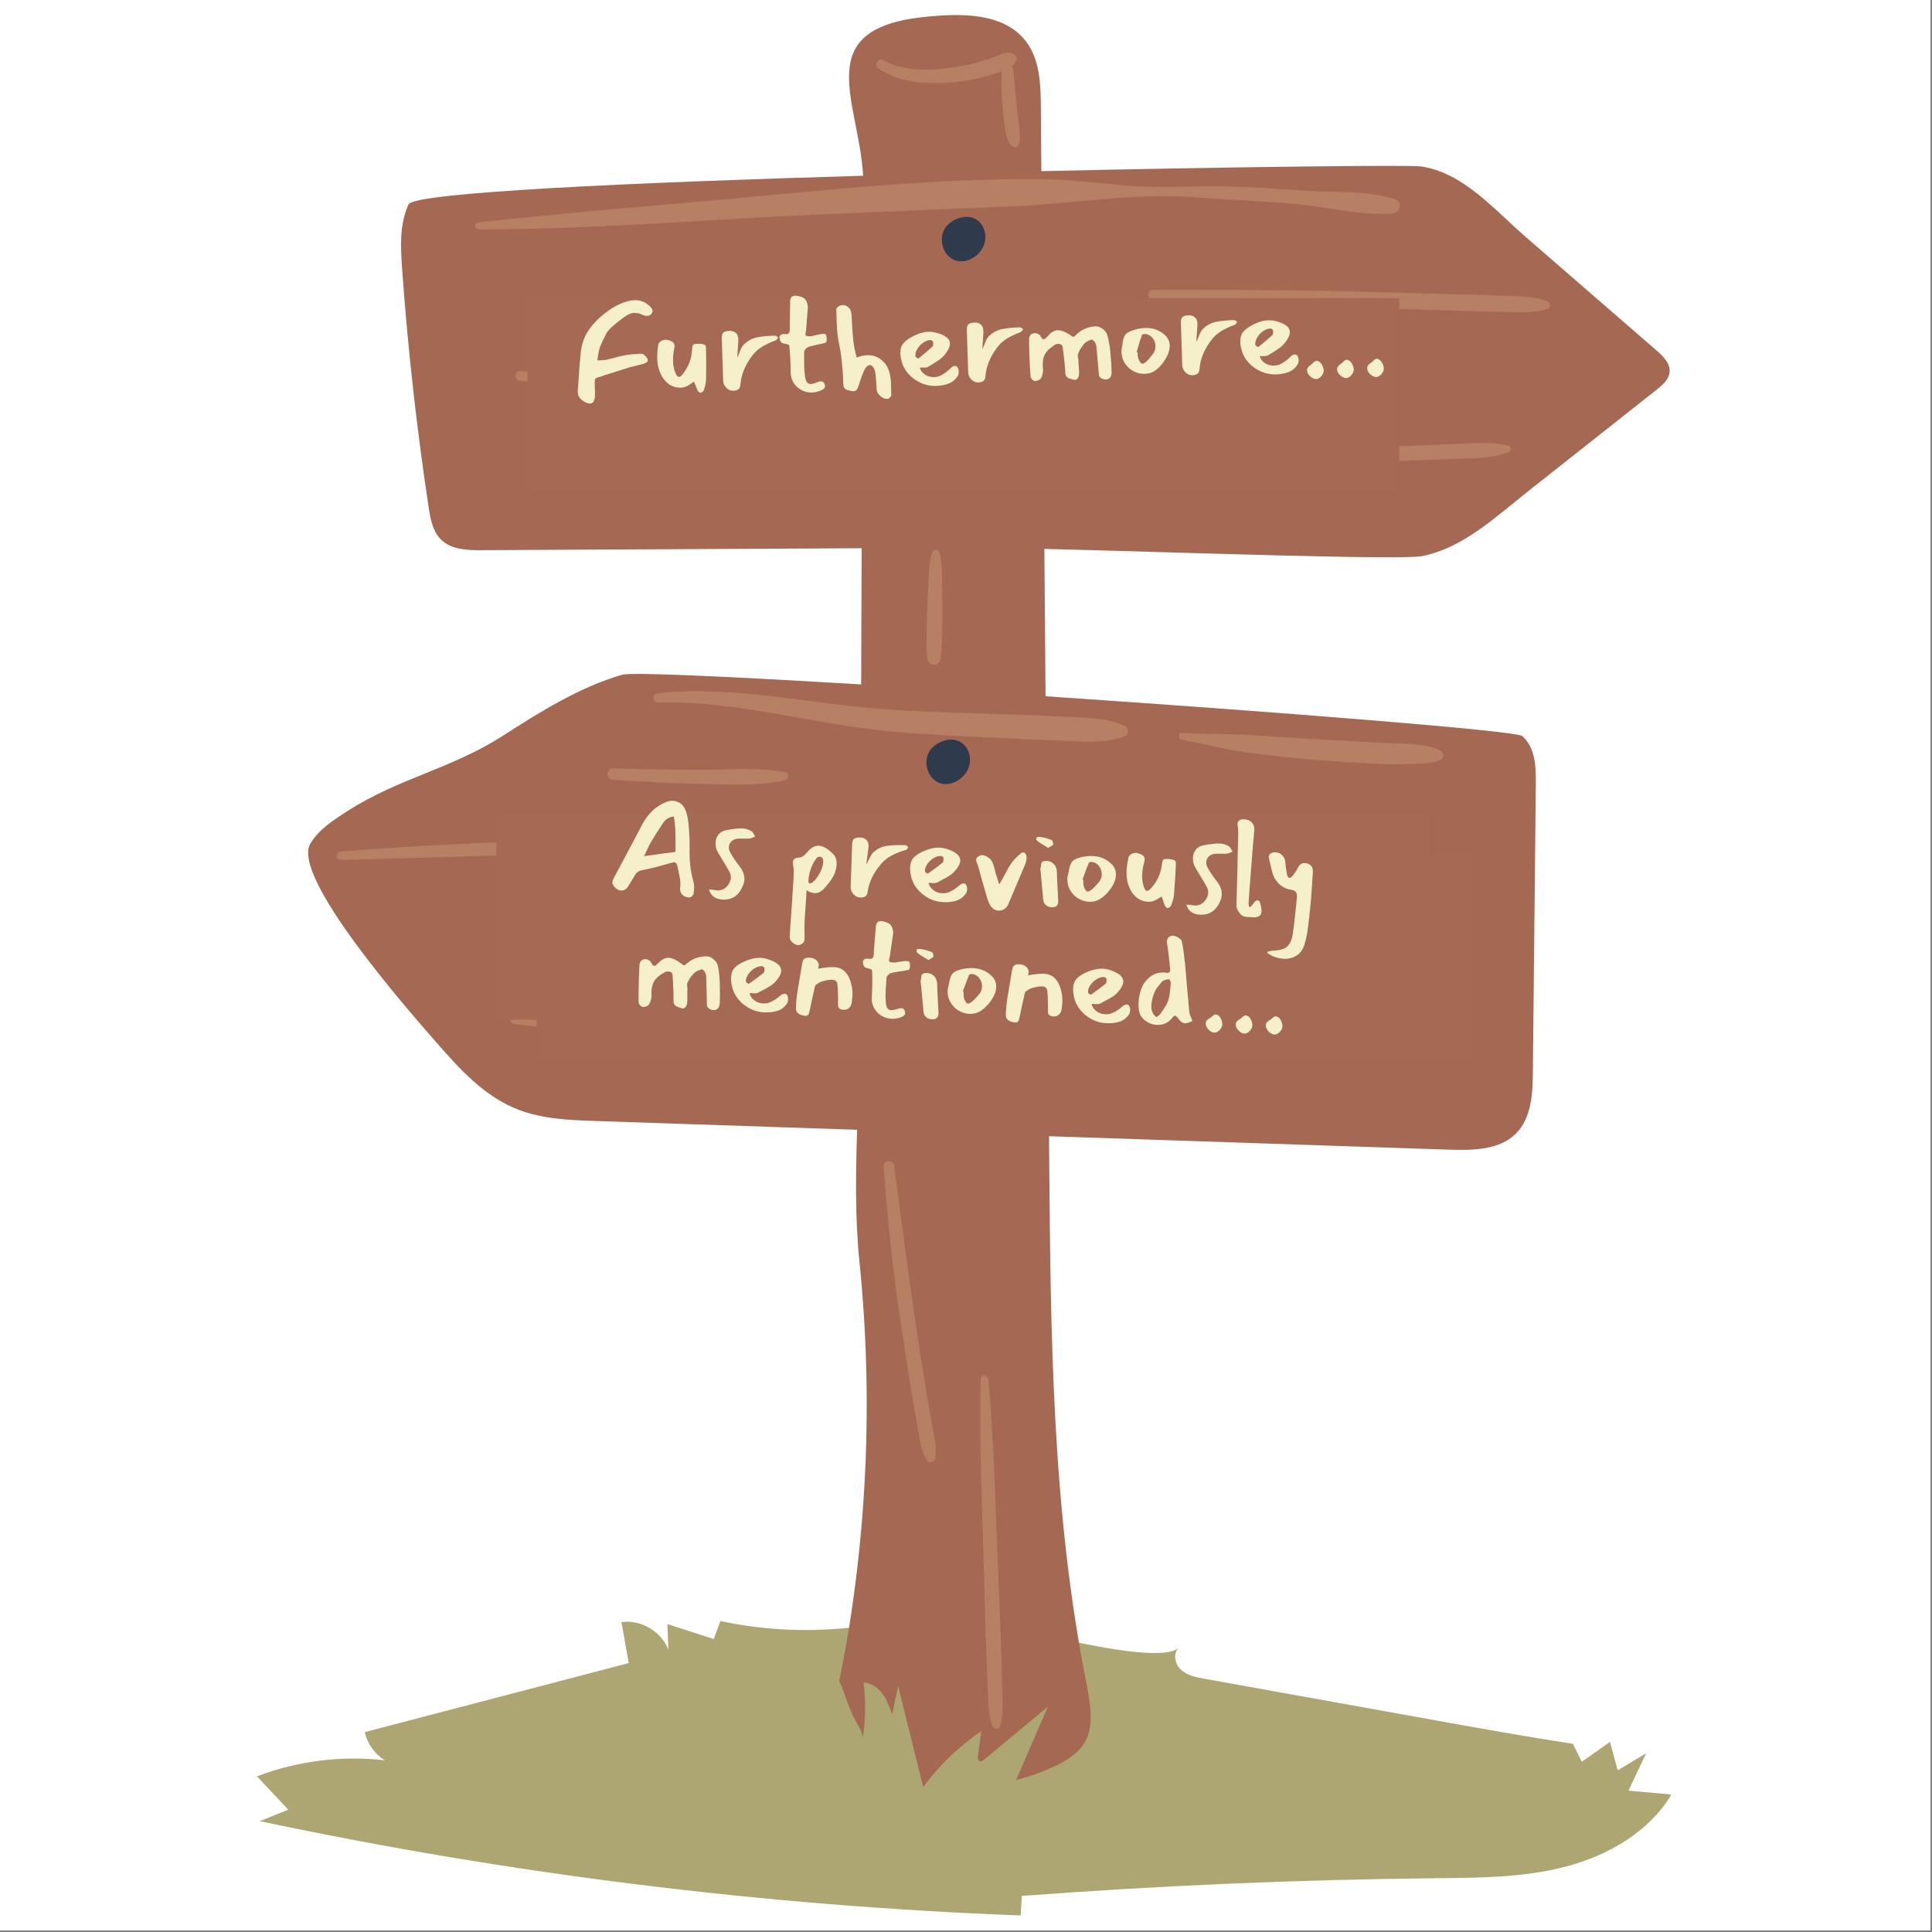 <svg xmlns="http://www.w3.org/2000/svg" xmlns:xlink="http://www.w3.org/1999/xlink" width="810" zoomAndPan="magnify" viewBox="0 0 607.5 607.5" height="810" preserveAspectRatio="xMidYMid meet" version="1.0"><rect x="0" y="0" width="607.5" height="607.5" fill="#808080" stroke="none"/><defs><clipPath id="d4c2b072ce"><path d="M 76.902 0 L 530.277 0 L 530.277 607 L 76.902 607 Z M 76.902 0 " clip-rule="nonzero"/></clipPath><clipPath id="d4ec2ff9de"><path d="M 80.387 506 L 525.328 506 L 525.328 602.449 L 80.387 602.449 Z M 80.387 506 " clip-rule="nonzero"/></clipPath><clipPath id="966ebcabff"><path d="M 96.031 4 L 525.328 4 L 525.328 562 L 96.031 562 Z M 96.031 4 " clip-rule="nonzero"/></clipPath><clipPath id="f1790ada38"><path d="M 165.699 93.707 L 440 93.707 L 440 154.672 L 165.699 154.672 Z M 165.699 93.707 " clip-rule="nonzero"/></clipPath><clipPath id="f9fe270f5c"><path d="M 156 255.695 L 450 255.695 L 450 320.617 L 156 320.617 Z M 156 255.695 " clip-rule="nonzero"/></clipPath><clipPath id="360c6d8d01"><path d="M 168.234 268.363 L 462.75 268.363 L 462.75 333.285 L 168.234 333.285 Z M 168.234 268.363 " clip-rule="nonzero"/></clipPath></defs><path fill="#ffffff" d="M 0 0 L 607 0 L 607 607 L 0 607 Z M 0 0 " fill-opacity="1" fill-rule="nonzero"/><path fill="#ffffff" d="M 0 0 L 607 0 L 607 607 L 0 607 Z M 0 0 " fill-opacity="1" fill-rule="nonzero"/><g clip-path="url(#d4c2b072ce)"><rect x="-60.75" width="729" fill="#ffffff" y="-60.75" height="729" fill-opacity="1"/><rect x="-60.75" width="729" fill="#ffffff" y="-60.75" height="729" fill-opacity="1"/></g><g clip-path="url(#d4ec2ff9de)"><path fill="#ada672" d="M 226.512 509.711 C 225.816 511.605 225.129 513.496 224.441 515.387 C 219.578 513.816 214.711 512.25 209.848 510.68 C 209.953 513.391 210.062 516.094 210.168 518.805 C 208.008 513.012 201.531 509.172 195.414 510.062 C 196.18 514.355 196.945 518.648 197.707 522.938 C 170.043 530.176 142.375 537.41 114.711 544.641 C 115.492 548.309 117.848 551.602 121.059 553.531 C 107.5 551.945 93.562 553.68 80.801 558.551 C 84.086 562.047 87.363 565.543 90.645 569.039 C 87.664 570.238 84.688 571.441 81.707 572.645 C 160.41 589.324 240.547 599.258 320.941 602.297 C 321.062 600.25 321.184 598.207 321.305 596.16 C 364.535 592.898 407.875 591.043 451.223 590.594 C 464.996 590.449 478.945 590.43 492.273 586.953 C 505.605 583.477 518.48 576.078 525.57 564.266 C 521.07 563.859 516.57 563.457 512.07 563.051 C 513.918 559.133 515.766 555.215 517.613 551.293 C 514.629 553.086 511.652 554.875 508.672 556.668 C 507.863 553.684 507.055 550.703 506.246 547.723 C 503.297 549.805 500.344 551.891 497.387 553.973 C 496.449 552.094 495.512 550.207 494.57 548.324 C 479.816 546.066 465.125 543.422 450.438 540.777 C 426.527 536.473 402.625 532.168 378.719 527.863 C 376.121 527.398 373.379 526.859 371.418 525.098 C 369.449 523.336 368.734 519.902 370.664 518.102 C 365.672 522.77 338.883 516.379 332.617 515.172 C 321.305 512.988 309.652 506.789 298.18 506.383 C 287.605 506.008 276.668 510.871 266.082 511.914 C 252.883 513.215 239.48 512.504 226.512 509.711 Z M 226.512 509.711 " fill-opacity="1" fill-rule="nonzero"/></g><g clip-path="url(#966ebcabff)"><path fill="#a56953" d="M 520.906 110.223 C 507.238 98.363 493.566 86.504 479.902 74.645 C 469.773 65.859 460.016 54.188 446.742 52.328 C 443.25 51.84 389.672 52.418 327.449 53.816 C 327.395 47.121 327.34 40.43 327.289 33.734 C 327.234 26.598 327.004 18.93 322.75 13.203 C 315.734 3.762 301.75 4.113 290.066 5.398 C 254.789 9.277 270.059 31.781 271.387 55.109 C 271.391 55.16 271.391 55.211 271.391 55.262 C 198.496 57.398 130.199 60.52 128.457 64.27 C 125.598 70.461 125.949 77.598 126.434 84.406 C 128.223 109.523 131.012 134.57 134.777 159.469 C 135.008 160.98 135.262 162.535 135.668 164.023 C 136.254 166.18 137.152 168.195 138.738 169.734 C 141.961 172.855 146.949 173.023 151.434 173 C 191.27 172.793 231.105 172.59 270.941 172.387 C 270.887 186.66 270.832 200.938 270.781 215.215 C 229.918 212.758 198.547 211.297 195.621 212.16 C 181.887 216.203 169.848 223.855 158.039 231.406 C 141.695 241.852 125.613 244.57 109.266 255.02 C 104.793 257.879 100.164 260.895 97.574 265.289 C 91.445 275.68 128.375 317.684 137.273 327.844 C 144.59 336.207 152.375 344.902 163.195 349.008 C 170.836 351.902 179.293 352.219 187.543 352.496 C 214.867 353.41 242.188 354.328 269.512 355.25 C 269.066 369.211 268.855 383.191 270.234 396.652 C 272.84 422.094 273.23 447.758 271.414 473.273 C 270.469 486.578 268.926 499.848 266.777 513.016 C 265.93 518.23 264.918 523.414 263.883 528.594 C 264.418 529.684 264.891 530.801 265.277 531.945 C 266.121 534.445 266.977 536.801 268.059 539.238 C 268.859 541.051 271.379 544.656 271.312 546.594 C 272.172 540.797 272.266 534.891 271.578 529.066 C 273.953 529.18 276.082 530.707 277.496 532.621 C 278.91 534.535 279.723 536.82 280.52 539.062 C 281.152 536.117 281.781 533.172 282.414 530.23 C 285.039 540.797 287.664 551.363 290.297 561.93 C 295.32 555.094 301.52 549.129 308.543 544.363 C 308.195 546.961 307.848 549.555 307.5 552.148 C 307.418 552.746 307.418 553.504 307.953 553.773 C 308.457 554.027 309.035 553.648 309.465 553.289 C 316.137 547.75 322.805 542.207 329.473 536.672 C 326.152 544.352 322.836 552.039 319.516 559.719 C 321.789 559.074 324.074 558.484 326.281 557.637 C 342.602 551.395 344.984 546.121 341.645 529.414 C 330.832 475.309 330.355 419.742 329.918 364.562 C 329.898 362.137 329.879 359.707 329.859 357.277 C 371.652 358.68 413.449 360.086 455.238 361.488 C 462.34 361.727 470.199 361.734 475.52 357.469 C 481.422 352.742 481.922 344.648 481.996 337.461 C 482.305 307.035 482.617 276.609 482.926 246.184 C 482.98 240.953 482.762 235.098 478.652 231.43 C 476.812 229.785 401.332 223.832 328.762 218.93 C 328.637 203.488 328.516 188.043 328.395 172.598 C 369.512 173.613 440.582 176.184 447.16 174.871 C 460.039 172.312 470.266 162.57 480.566 154.426 C 494.02 143.793 507.48 133.16 520.934 122.523 C 522.781 121.062 524.777 119.336 524.992 116.996 C 525.234 114.262 522.977 112.02 520.906 110.223 Z M 520.906 110.223 " fill-opacity="1" fill-rule="nonzero"/></g><path fill="#b77f63" d="M 280.531 230.035 C 255.922 227.848 231.719 220.23 206.891 220.875 C 205.262 220.914 204.977 218.172 206.602 218 C 231.227 215.367 255.312 221.523 279.777 223.145 C 292.512 223.988 305.293 224.23 318.047 224.664 C 324.566 224.883 331.078 225.164 337.594 225.477 C 343.055 225.738 348.883 225.883 353.844 228.402 C 354.973 228.977 354.934 230.988 353.734 231.477 C 348.262 233.691 342.105 233.215 336.301 233.008 C 330.129 232.785 323.961 232.531 317.793 232.223 C 305.367 231.602 292.926 231.137 280.531 230.035 Z M 452.891 238.969 C 453.988 238.461 454.09 236.633 452.988 236.062 C 447.957 233.445 440.441 233.926 434.844 233.578 C 427.754 233.141 420.652 232.887 413.562 232.426 C 406.738 231.988 399.91 231.625 393.09 231.133 C 386.008 230.621 378.93 231.016 371.852 230.418 C 370.363 230.293 370.383 232.453 371.773 232.684 C 378.605 233.812 385.254 235.707 392.113 236.629 C 399.152 237.574 406.258 238.348 413.336 238.91 C 420.152 239.449 427 239.941 433.828 240.199 C 437.242 240.328 440.684 240.277 444.098 240.184 C 447.082 240.105 450.152 240.238 452.891 238.969 Z M 150.492 72.121 C 187.906 72.148 225.234 68.746 262.605 67.223 C 281.305 66.461 299.996 65.617 318.691 64.859 C 337.449 64.102 356.004 60.633 374.785 61.988 C 384.938 62.719 395.102 63.184 405.254 63.93 C 416.109 64.73 426.84 67.785 437.703 67.184 C 440.234 67.043 441.191 63.387 438.492 62.562 C 429.586 59.867 420.703 60.551 411.492 60.016 C 402.027 59.465 392.535 58.645 383.047 58.582 C 373.543 58.52 364.047 59.191 354.547 58.387 C 345.336 57.598 336.406 56.375 327.133 56.312 C 288.957 56.051 250.812 60.801 212.832 64.039 C 191.953 65.824 171.102 67.621 150.273 69.953 C 149.039 70.09 149.27 72.121 150.492 72.121 Z M 255.043 126.469 C 259.805 126.605 264.562 126.734 269.316 126.812 C 274.16 126.887 279.473 127.34 284.121 125.793 C 285.781 125.242 286.012 122.918 284.238 122.301 C 279.609 120.688 274.375 121.023 269.52 120.945 C 264.758 120.867 260 120.793 255.242 120.684 C 245.047 120.445 234.848 120.336 224.652 120.027 C 204.281 119.41 183.898 118.199 163.574 116.727 C 161.648 116.586 161.586 119.496 163.469 119.703 C 183.777 121.906 204.102 123.547 224.484 124.875 C 234.664 125.539 244.848 126.176 255.043 126.469 Z M 474.199 140.113 C 468.438 138.723 462.477 139.438 456.613 139.668 C 450.156 139.918 443.703 140.148 437.25 140.43 C 424.34 140.992 411.43 141.473 398.508 141.836 C 372.68 142.555 346.832 143.066 320.996 143.465 C 319.09 143.492 318.969 146.414 320.895 146.438 C 346.727 146.707 372.539 146.547 398.363 146 C 410.934 145.73 423.504 145.434 436.074 145.082 C 442.527 144.902 448.98 144.645 455.434 144.363 C 461.637 144.086 468.188 144.391 474.121 142.363 C 475.105 142.023 475.422 140.41 474.199 140.113 Z M 486.496 94.688 C 481.898 92.973 476.645 93.176 471.789 92.949 C 466.992 92.727 462.191 92.633 457.391 92.496 C 446.762 92.199 436.137 91.918 425.504 91.66 C 404.582 91.148 383.656 91.145 362.727 91.129 C 360.57 91.125 360.438 94.41 362.609 94.488 C 383.516 95.258 404.418 96.184 425.332 96.738 C 435.617 97.016 445.898 97.305 456.188 97.613 C 461.332 97.77 466.473 97.977 471.613 98.051 C 476.477 98.125 481.707 98.664 486.41 97.246 C 487.676 96.863 487.746 95.152 486.496 94.688 Z M 222.434 268.875 C 241.375 269.605 260.125 272.094 279.004 273.625 C 288.383 274.383 297.766 274.973 307.18 275.113 C 315.969 275.242 326.246 276.027 334.707 273.227 C 336.152 272.742 335.883 270.906 334.449 270.668 C 325.391 269.16 315.535 270.41 306.344 270.027 C 296.949 269.645 287.555 268.926 278.18 268.129 C 259.336 266.531 240.461 265.312 221.555 264.664 C 183.492 263.352 145.172 264.824 107.215 267.727 C 105.547 267.855 105.383 270.418 107.117 270.383 C 145.578 269.625 183.953 267.391 222.434 268.875 Z M 457.867 298.492 C 450.238 296.234 441.516 296.094 433.613 295.367 C 424.598 294.543 415.598 293.945 406.562 293.395 C 389.422 292.352 371.969 291.18 355.348 286.609 C 353.012 285.965 351.965 289.363 354.227 290.191 C 370.406 296.133 387.379 296.781 404.395 298.078 C 413.41 298.766 422.41 299.531 431.441 299.98 C 440 300.406 449.305 301.621 457.801 300.367 C 458.773 300.223 458.742 298.754 457.867 298.492 Z M 242.949 324.402 C 236.742 322.828 229.934 323.242 223.562 322.934 C 216.68 322.598 209.797 322.301 202.91 321.988 C 189.164 321.367 175.406 320.586 161.68 319.555 C 160.125 319.441 160.094 321.758 161.598 321.953 C 175.293 323.699 189.004 325.164 202.766 326.188 C 209.648 326.699 216.516 327.082 223.41 327.285 C 229.758 327.469 236.609 328.277 242.863 326.957 C 244.117 326.695 244.23 324.723 242.949 324.402 Z M 453.809 327.996 C 448.234 326.137 441.801 326.688 435.98 326.492 C 429.465 326.277 422.949 326.168 416.434 326.035 C 403.062 325.766 389.688 325.488 376.316 325.141 C 349.914 324.441 323.531 323.23 297.121 322.91 C 294.66 322.879 294.543 326.527 296.988 326.727 C 323.32 328.832 349.738 329.617 376.137 330.449 C 389.16 330.867 402.188 331.246 415.219 331.516 C 421.734 331.648 428.246 331.797 434.766 331.789 C 440.902 331.785 447.789 332.617 453.715 330.805 C 455.066 330.395 455.223 328.473 453.809 327.996 Z M 192.734 245.176 C 201.859 245.801 211.004 246.312 220.152 246.496 C 228.852 246.672 238.41 247.32 246.922 245.293 C 248.07 245.016 248.324 243.027 247.008 242.797 C 238.363 241.258 229.066 242.055 220.305 242.051 C 211.148 242.043 202.004 241.949 192.855 241.617 C 190.562 241.535 190.449 245.02 192.734 245.176 Z M 437.438 262.105 C 435.938 261.852 434.445 261.723 432.93 261.637 C 429.965 261.465 426.992 261.438 424.027 261.531 C 423 261.562 422.09 262.293 422.055 263.375 C 422.02 264.375 422.863 265.352 423.898 265.344 C 426.809 265.332 429.719 265.441 432.617 265.684 C 434.07 265.801 435.512 265.969 436.969 266.062 C 437.637 266.109 438.305 266.16 438.973 266.215 C 439.832 266.285 440.512 266.113 441.34 265.895 C 442.434 265.602 442.719 264.102 441.738 263.477 C 441.031 263.027 440.445 262.645 439.609 262.484 C 438.887 262.348 438.16 262.227 437.438 262.105 Z M 291.137 436.766 C 289.828 428.867 288.602 420.953 287.465 413.023 C 285.238 397.492 283.18 381.93 281.109 366.371 C 280.867 364.547 277.727 364.84 277.855 366.699 C 278.906 382.27 280.586 397.777 282.812 413.227 C 283.91 420.859 285.094 428.477 286.355 436.086 C 287.035 440.18 287.734 444.277 288.469 448.363 C 289.113 451.957 289.473 455.848 291.316 459.039 C 292.105 460.41 293.895 459.789 294.109 458.383 C 294.664 454.77 293.57 450.855 292.945 447.293 C 292.328 443.785 291.723 440.281 291.137 436.766 Z M 314.719 515.715 C 314.363 506.84 314.012 497.965 313.66 489.086 C 312.922 470.633 312.477 452.148 310.758 433.758 C 310.617 432.273 308.406 432.082 308.367 433.676 C 307.895 452.094 308.711 470.52 309.234 488.934 C 309.488 497.805 309.738 506.68 309.988 515.555 C 310.125 520.336 310.34 525.113 310.566 529.891 C 310.77 534.086 310.562 538.602 311.973 542.566 C 312.379 543.711 314.141 544.031 314.531 542.652 C 315.664 538.637 315.203 534.203 315.121 530.047 C 315.023 525.27 314.91 520.492 314.719 515.715 Z M 295.766 207.035 C 296.352 201.484 296.379 195.836 296.32 190.258 C 296.293 187.453 296.262 184.652 296.234 181.852 C 296.207 179.164 296.141 176.348 295.395 173.758 C 295.078 172.668 293.516 172.559 293.148 173.68 C 292.309 176.242 292.137 179.023 292.008 181.707 C 291.875 184.5 291.742 187.297 291.617 190.09 C 291.352 195.672 291.176 201.32 291.562 206.891 C 291.742 209.57 295.477 209.766 295.766 207.035 Z M 292.477 26.117 C 298.602 26.227 304.988 25.555 310.852 23.73 C 312.027 23.363 313.547 22.977 315 22.449 C 314.695 26.363 314.953 30.281 315.301 34.188 C 315.484 36.223 315.633 38.293 315.992 40.305 C 316.332 42.176 316.699 44.586 318.117 45.926 C 318.656 46.438 319.766 46.531 320.156 45.73 C 320.641 44.738 320.727 44.004 320.68 42.922 C 320.629 41.895 320.574 40.879 320.48 39.855 C 320.285 37.812 319.938 35.781 319.695 33.746 C 319.23 29.715 319.066 25.668 318.582 21.645 C 318.535 21.234 318.309 21.008 318.09 20.789 C 318.402 20.543 318.766 20.328 319.004 20.031 C 320.68 17.941 318.641 16.211 316.418 16.625 C 314.992 16.883 313.57 17.656 312.195 18.117 C 310.656 18.637 309.098 19.078 307.535 19.52 C 304.535 20.359 301.473 20.992 298.375 21.371 C 291.672 22.199 283.863 22.375 277.805 18.984 C 276.133 18.047 274.641 20.406 276.219 21.504 C 280.973 24.82 286.758 26.008 292.477 26.117 Z M 292.477 26.117 " fill-opacity="1" fill-rule="nonzero"/><path fill="#2f3a4c" d="M 300.93 68.801 C 309.332 65.465 313.273 76.461 306.145 80.93 C 297.453 86.379 291.52 72.535 300.93 68.801 Z M 300.93 68.801 " fill-opacity="1" fill-rule="nonzero"/><path fill="#2f3a4c" d="M 301.297 245.316 C 308.426 240.848 304.484 229.855 296.086 233.188 C 286.676 236.926 292.605 250.766 301.297 245.316 Z M 301.297 245.316 " fill-opacity="1" fill-rule="nonzero"/><g clip-path="url(#f1790ada38)"><path fill="#a66953" d="M 165.879 93.719 L 439.98 93.719 C 439.98 113.996 439.98 134.277 439.98 154.555 C 348.609 154.555 257.242 154.555 165.879 154.555 C 165.879 134.277 165.879 113.996 165.879 93.719 " fill-opacity="1" fill-rule="nonzero"/></g><g clip-path="url(#f9fe270f5c)"><path fill="#a66953" d="M 156.043 255.703 L 449.816 255.703 C 449.816 277.438 449.816 299.176 449.816 320.914 C 351.895 320.914 253.969 320.914 156.043 320.914 C 156.043 299.18 156.043 277.438 156.043 255.703 " fill-opacity="1" fill-rule="nonzero"/></g><g clip-path="url(#360c6d8d01)"><path fill="#a66953" d="M 168.711 268.371 L 462.484 268.371 C 462.484 290.105 462.484 311.84 462.484 333.582 C 364.559 333.582 266.637 333.582 168.711 333.582 C 168.711 311.844 168.711 290.105 168.711 268.371 " fill-opacity="1" fill-rule="nonzero"/></g><path fill="#f5efca" d="M 189.797 106.57 C 189.035 108.109 188.551 109.32 188.344 110.199 C 188.133 111.078 187.965 112.125 187.832 113.332 C 188.117 113.324 188.582 113.297 189.234 113.266 C 189.883 113.223 190.309 113.191 190.504 113.168 L 192.879 112.574 C 193.461 112.406 193.973 112.273 194.414 112.16 C 194.863 112.039 195.688 111.863 196.887 111.633 C 197.422 111.535 198 111.465 198.621 111.418 C 199.234 111.363 199.641 111.336 199.84 111.336 C 200.52 111.301 201.031 111.266 201.375 111.219 C 201.844 111.211 202.184 111.281 202.379 111.434 C 203.227 112.117 203.656 112.711 203.668 113.215 C 203.676 113.559 203.555 113.805 203.305 113.957 C 203.062 114.102 202.676 114.266 202.148 114.453 L 198.242 115.426 L 190.16 117.949 C 190.016 117.984 189.879 118.039 189.746 118.113 C 189.621 118.18 189.488 118.238 189.352 118.281 C 188.461 118.504 187.867 118.684 187.57 118.824 C 187.281 118.957 187.109 119.184 187.059 119.5 C 187 119.809 186.992 120.414 187.023 121.316 L 187.074 123.012 C 187.094 123.773 187.09 124.344 187.059 124.73 C 186.926 126.137 186.422 126.855 185.555 126.891 C 185.07 126.898 184.516 126.734 183.891 126.395 C 183.164 126 182.613 125.551 182.242 125.043 C 181.879 124.539 181.684 123.934 181.664 123.227 C 181.652 122.977 181.664 122.777 181.695 122.633 C 181.848 120.656 181.953 119.188 182.012 118.23 C 182.051 117.406 182.125 116.367 182.227 115.113 C 182.332 113.852 182.465 112.391 182.621 110.742 C 182.906 108.113 183.75 105.777 185.16 103.73 C 186.578 101.68 188.469 99.773 190.836 98.023 C 193.152 96.289 195.504 95.152 197.879 94.609 C 198.348 94.492 198.898 94.422 199.527 94.395 C 201.383 94.332 202.996 94.98 204.359 96.344 C 204.922 96.871 205.203 97.328 205.219 97.711 C 205.227 97.891 205.168 98.117 205.035 98.387 C 204.695 98.992 204.199 99.309 203.551 99.328 C 203.32 99.34 203.074 99.312 202.809 99.246 C 202.664 99.18 202.488 99.125 202.281 99.082 C 202.07 99.027 201.91 98.977 201.805 98.934 C 201.309 98.602 200.75 98.449 200.137 98.469 C 199.281 98.25 198.34 98.445 197.316 99.047 C 196.293 99.641 194.91 100.676 193.16 102.148 C 192.238 102.887 191.438 103.715 190.77 104.641 Z M 189.797 106.57 " fill-opacity="1" fill-rule="nonzero"/><path fill="#f5efca" d="M 210.098 106.93 C 210.801 107.109 211.309 107.336 211.617 107.609 C 211.922 107.871 212.082 108.242 212.094 108.715 C 212.102 108.945 212.07 109.242 211.996 109.605 C 211.73 110.871 211.609 112.145 211.633 113.43 C 211.641 114.859 211.906 116.168 212.426 117.355 C 212.609 117.785 212.789 118.09 212.953 118.262 C 213.117 118.441 213.309 118.523 213.531 118.512 C 213.812 118.504 214.172 118.238 214.602 117.719 C 215.598 116.445 216.332 115.18 216.797 113.926 C 217.266 112.664 217.539 111.375 217.605 110.066 C 217.656 109.188 217.777 108.629 217.965 108.398 C 218.074 108.293 218.25 108.215 218.496 108.168 C 218.746 108.129 219.113 108.098 219.598 108.086 C 220.359 108.117 220.879 108.176 221.168 108.25 C 221.465 108.328 221.668 108.465 221.793 108.664 C 221.926 108.852 221.996 109.172 222.008 109.621 L 222.023 111.582 C 222.031 112.004 222.043 112.621 222.059 113.445 C 222.059 115.977 222.043 117.867 222.023 119.121 C 222.023 120.102 221.77 121.344 221.266 122.848 C 221.207 122.945 221.055 123.078 220.805 123.242 C 220.559 123.402 220.34 123.492 220.145 123.523 C 220.086 123.523 219.965 123.438 219.781 123.262 C 219.59 123.086 219.453 122.926 219.367 122.781 C 219.156 122.344 218.914 121.75 218.645 121 L 218.281 120.211 L 218.199 119.961 L 218.066 120.094 L 217.406 120.523 C 217.074 120.82 216.715 121.059 216.316 121.23 C 215.691 121.652 214.93 121.875 214.039 121.906 C 212.906 121.953 211.824 121.676 210.793 121.082 C 209.758 120.48 208.918 119.641 208.285 118.559 C 207.27 116.91 206.727 114.973 206.652 112.738 C 206.617 111.617 206.727 110.199 206.98 108.48 C 207.016 108.055 207.266 107.672 207.738 107.344 C 208.145 107.027 208.633 106.855 209.191 106.832 C 209.477 106.824 209.777 106.855 210.098 106.93 Z M 210.098 106.93 " fill-opacity="1" fill-rule="nonzero"/><path fill="#f5efca" d="M 232.07 106.023 C 232.172 106.297 232.195 106.73 232.152 107.324 L 231.824 112.305 C 231.965 112.199 232.164 111.789 232.418 111.086 C 232.684 110.383 232.93 109.812 233.16 109.371 C 233.398 108.934 233.59 108.641 233.723 108.496 C 235.008 107.188 236.469 106.379 238.109 106.07 C 239.758 105.766 241.582 105.59 243.586 105.543 C 243.781 105.535 244 105.605 244.246 105.758 C 244.484 105.902 244.605 106.023 244.605 106.121 C 244.617 106.219 244.543 106.379 244.375 106.598 C 244.219 106.82 244.07 106.957 243.93 107.012 C 242.258 107.629 240.797 108.324 239.543 109.09 C 238.289 109.859 237.223 110.855 236.344 112.074 C 234.242 114.938 233.07 117.848 232.832 120.816 C 232.773 121.609 232.555 122.145 232.172 122.418 C 231.781 122.691 231.238 122.844 230.539 122.879 C 229.746 122.902 229.027 122.59 228.395 121.938 C 227.754 121.289 227.422 120.551 227.387 119.727 C 227.309 116.75 227.164 112.281 226.957 106.32 C 226.934 105.508 227.098 104.93 227.453 104.586 C 227.816 104.25 228.477 104.066 229.434 104.043 C 230.133 104.008 230.734 104.188 231.23 104.57 C 231.734 104.945 232.016 105.426 232.07 106.023 Z M 232.07 106.023 " fill-opacity="1" fill-rule="nonzero"/><path fill="#f5efca" d="M 245.734 107.707 C 245.523 107.5 245.375 107.27 245.289 107.016 C 245.211 106.766 245.141 106.414 245.074 105.961 C 245.305 105.359 245.762 105.043 246.445 105.02 C 246.773 105.066 247.008 105.086 247.152 105.086 C 247.715 105.066 248.062 104.883 248.191 104.543 C 248.324 104.203 248.383 103.809 248.375 103.355 C 248.363 102.902 248.348 102.555 248.34 102.297 L 248.391 99.758 C 248.391 99.195 248.395 98.504 248.406 97.68 C 248.43 96.848 248.445 95.879 248.457 94.777 C 248.465 94.176 248.598 93.73 248.852 93.441 C 249.117 93.156 249.488 93.004 249.973 92.98 C 250.305 92.973 250.566 92.992 250.766 93.047 C 251.93 93.254 252.715 93.598 253.125 94.066 C 253.539 94.531 253.836 95.234 254.016 96.18 C 254.035 96.375 254.02 96.785 253.965 97.398 L 253.438 104.031 C 253.406 104.195 253.363 104.402 253.324 104.641 C 253.277 104.883 253.258 105.062 253.258 105.168 C 253.266 105.422 253.41 105.59 253.684 105.664 C 253.969 105.742 254.492 105.754 255.254 105.695 C 256.539 105.367 257.516 105.148 258.188 105.035 C 258.328 105.016 258.551 105 258.848 104.988 C 259.188 104.977 259.414 105.016 259.523 105.102 C 259.645 105.148 259.742 105.301 259.82 105.562 C 259.895 105.828 259.941 106.133 259.953 106.473 C 259.961 106.781 259.941 107.062 259.887 107.312 C 259.828 107.566 259.742 107.715 259.625 107.758 C 258.871 108 257.98 108.211 256.949 108.383 C 255.73 108.66 254.824 108.887 254.23 109.062 C 253.922 109.16 253.621 109.387 253.324 109.738 C 253.027 110.078 252.863 110.391 252.844 110.676 C 252.832 112.055 252.836 113.461 252.859 114.898 C 252.867 116 252.953 117.094 253.109 118.184 C 253.227 119.105 253.43 119.773 253.719 120.176 C 254.016 120.574 254.445 120.762 255.004 120.738 C 255.453 120.73 256.098 120.555 256.934 120.211 C 257.371 120.004 257.762 119.895 258.105 119.879 C 258.633 119.859 259.016 120.141 259.262 120.723 C 259.348 120.918 259.395 121.117 259.41 121.316 C 259.418 121.68 259.297 121.984 259.047 122.223 C 258.789 122.453 258.445 122.66 258.008 122.832 C 257.168 123.176 256.316 123.375 255.449 123.426 C 254.262 123.473 253.133 123.227 252.07 122.684 C 251.012 122.137 250.164 121.355 249.527 120.344 C 248.891 119.32 248.582 118.133 248.605 116.781 C 248.625 116.242 248.613 115.395 248.57 114.238 C 248.516 112.418 248.383 110.562 248.176 108.68 C 248.133 108.516 248.027 108.402 247.863 108.336 C 247.699 108.27 247.418 108.199 247.023 108.121 C 246.363 108.035 245.934 107.898 245.734 107.707 Z M 245.734 107.707 " fill-opacity="1" fill-rule="nonzero"/><path fill="#f5efca" d="M 267.824 100.16 C 267.945 102.891 268.098 105.125 268.289 106.871 C 268.473 108.621 268.836 110.477 269.375 112.43 C 270.551 111.969 271.637 111.723 272.625 111.688 C 274.281 111.637 275.73 112.082 276.965 113.023 C 278.203 113.961 279.059 115.152 279.52 116.605 C 279.902 117.672 280.121 119.105 280.18 120.91 L 280.246 124.191 C 280.254 124.391 280.152 124.613 279.934 124.867 C 279.711 125.133 279.492 125.297 279.273 125.363 C 279.184 125.395 279.059 125.414 278.895 125.43 C 278.242 125.449 277.559 125.152 276.832 124.539 C 276.113 123.93 275.734 123.316 275.691 122.691 L 275.527 120.496 C 275.504 119.992 275.453 119.266 275.379 118.32 C 275.281 117.344 275.141 116.637 274.969 116.207 C 274.777 115.746 274.555 115.395 274.293 115.152 C 274.027 114.902 273.738 114.781 273.434 114.789 C 273.211 114.801 272.973 114.914 272.707 115.121 C 272.445 115.316 272.219 115.59 272.031 115.926 C 271.473 116.883 270.762 118.742 269.902 121.504 C 269.629 122.492 269.098 122.996 268.305 123.02 C 268.227 123.027 268.043 123.012 267.758 122.969 C 267.582 122.918 267.254 122.836 266.77 122.723 C 266.297 122.617 265.918 122.426 265.633 122.164 C 265.355 121.891 265.207 121.48 265.188 120.941 C 265.008 115.629 264.535 111.242 263.77 107.781 C 263.406 106.043 263.184 104.035 263.109 101.758 L 263.008 98.922 L 262.961 97.453 C 262.949 97.059 263.145 96.711 263.555 96.414 C 263.969 96.117 264.445 95.961 264.973 95.938 C 265.422 95.93 265.805 96.016 266.125 96.199 C 266.707 96.512 267.125 96.918 267.379 97.422 C 267.633 97.93 267.77 98.559 267.793 99.316 Z M 267.824 100.16 " fill-opacity="1" fill-rule="nonzero"/><path fill="#f5efca" d="M 291.863 115.312 C 291.59 115.488 291.188 115.586 290.66 115.594 C 290.461 115.605 290.219 115.605 289.934 115.594 C 289.66 115.57 289.422 115.57 289.227 115.594 C 289.477 116.527 290.035 117.27 290.891 117.82 C 291.758 118.359 292.711 118.609 293.746 118.578 C 294.645 118.547 295.445 118.324 296.137 117.902 C 297.148 117.332 298.02 116.672 298.758 115.922 C 299.285 115.363 299.785 115.078 300.262 115.066 C 300.578 115.055 300.855 115.195 301.086 115.492 C 301.316 115.855 301.434 116.301 301.449 116.828 C 301.469 117.391 301.375 117.836 301.168 118.164 C 300.461 119.312 299.535 120.113 298.379 120.574 C 297.234 121.035 295.895 121.297 294.355 121.348 C 292.746 121.406 291.188 121.109 289.672 120.457 C 288.16 119.797 286.859 118.875 285.762 117.688 C 284.66 116.5 283.918 115.164 283.535 113.68 C 283.281 112.82 283.141 111.973 283.105 111.121 C 283.062 109.805 283.395 108.727 284.113 107.891 C 284.824 107.043 286 106.23 287.641 105.449 C 289.148 104.746 290.547 104.371 291.832 104.328 C 292.762 104.293 293.672 104.41 294.555 104.672 C 297.266 105.41 298.652 106.512 298.711 107.973 C 298.742 108.895 298.23 110.043 297.176 111.402 C 296.668 112.043 296.059 112.617 295.344 113.117 C 294.629 113.625 293.93 114.082 293.25 114.488 C 292.578 114.883 292.117 115.16 291.863 115.312 Z M 293.367 107.445 C 293.34 107.305 293.238 107.188 293.051 107.098 C 292.863 107 292.754 106.945 292.723 106.934 C 291.965 106.898 291.195 107.145 290.43 107.66 C 289.66 108.168 289.027 108.809 288.531 109.59 C 288.039 110.359 287.801 111.098 287.824 111.801 L 287.875 112.145 C 287.906 112.258 288.059 112.395 288.336 112.559 C 288.605 112.715 288.773 112.766 288.828 112.707 C 290.762 111.148 292.23 109.898 293.234 108.961 C 293.387 108.789 293.457 108.477 293.449 108.023 C 293.438 107.75 293.406 107.555 293.367 107.445 Z M 293.367 107.445 " fill-opacity="1" fill-rule="nonzero"/><path fill="#f5efca" d="M 309.121 103.41 C 309.223 103.688 309.246 104.121 309.203 104.715 L 308.875 109.695 C 309.016 109.586 309.211 109.18 309.469 108.473 C 309.73 107.773 309.98 107.199 310.211 106.758 C 310.449 106.32 310.641 106.027 310.77 105.883 C 312.059 104.578 313.516 103.77 315.16 103.461 C 316.809 103.156 318.629 102.977 320.633 102.934 C 320.832 102.926 321.051 102.996 321.293 103.148 C 321.535 103.293 321.656 103.41 321.656 103.508 C 321.664 103.609 321.59 103.77 321.426 103.988 C 321.27 104.211 321.121 104.348 320.98 104.398 C 319.309 105.02 317.848 105.711 316.594 106.477 C 315.34 107.25 314.273 108.242 313.395 109.465 C 311.289 112.324 310.121 115.238 309.879 118.207 C 309.824 118.996 309.605 119.535 309.223 119.805 C 308.832 120.082 308.289 120.234 307.586 120.266 C 306.797 120.293 306.078 119.98 305.445 119.328 C 304.805 118.68 304.469 117.941 304.438 117.117 C 304.359 114.141 304.215 109.672 304.008 103.707 C 303.984 102.895 304.148 102.316 304.504 101.977 C 304.867 101.637 305.527 101.457 306.484 101.43 C 307.184 101.398 307.785 101.574 308.281 101.961 C 308.785 102.336 309.062 102.816 309.121 103.41 Z M 309.121 103.41 " fill-opacity="1" fill-rule="nonzero"/><path fill="#f5efca" d="M 344.754 109.074 C 344.656 108.008 344.184 107.234 343.336 106.746 C 342.652 106.945 342.105 107.184 341.688 107.457 C 341.277 107.719 340.98 107.977 340.797 108.215 C 340.605 108.457 340.27 108.926 339.773 109.617 C 339.617 109.848 339.453 110.168 339.277 110.574 C 339.113 110.969 339.02 111.211 339 111.301 C 338.922 111.496 338.887 111.707 338.898 111.926 C 338.898 112.09 338.938 112.352 339.016 112.699 C 339.102 113.055 339.137 113.328 339.113 113.527 C 339.09 113.953 339.121 114.621 339.215 115.52 L 339.312 116.824 C 339.32 117.219 339.316 117.516 339.297 117.715 C 339.25 118.168 339.117 118.57 338.898 118.918 C 338.691 119.262 338.387 119.438 337.992 119.445 C 337.859 119.445 337.68 119.414 337.449 119.348 C 337.25 119.293 336.926 119.207 336.477 119.086 C 336.023 118.953 335.668 118.746 335.402 118.457 C 335.141 118.172 334.996 117.75 334.973 117.188 C 334.93 115.727 334.719 113.539 334.348 110.621 C 334.281 110.305 334.203 109.781 334.117 109.055 C 334.082 108.75 333.934 108.52 333.672 108.363 C 333.414 108.199 333.109 108.125 332.746 108.133 C 332.152 108.156 331.707 108.324 331.41 108.645 C 330.133 109.426 329.219 110.289 328.656 111.234 C 328.098 112.18 327.836 113.387 327.883 114.844 L 327.98 116.281 C 328.016 117.203 327.801 118.074 327.336 118.887 C 327.215 119.141 326.934 119.363 326.496 119.562 C 326.066 119.762 325.695 119.84 325.391 119.793 C 325.102 119.785 324.805 119.609 324.5 119.266 C 324.203 118.914 324.047 118.598 324.039 118.309 C 323.875 115.957 323.746 113.609 323.66 111.266 C 323.594 109.156 323.57 107.582 323.594 106.547 C 323.602 106.012 323.766 105.582 324.09 105.262 C 324.418 104.945 324.824 104.781 325.309 104.766 C 325.922 104.746 326.48 104.949 326.977 105.379 C 327.246 105.852 327.469 106.195 327.633 106.398 C 327.809 106.598 327.996 106.691 328.195 106.68 C 328.367 106.68 328.562 106.59 328.773 106.398 C 328.992 106.203 329.293 105.891 329.68 105.461 C 330.578 104.418 331.535 103.875 332.551 103.844 C 333.648 103.812 334.984 104.316 336.559 105.359 C 336.664 105.426 336.82 105.539 337.02 105.691 C 337.227 105.836 337.398 105.906 337.531 105.906 C 337.73 105.898 338.035 105.668 338.453 105.211 C 339.973 103.688 341.938 102.816 344.359 102.605 C 345.117 102.539 345.895 102.801 346.684 103.383 C 347.484 103.953 347.996 104.664 348.219 105.508 C 348.613 106.918 348.914 108.59 349.125 110.523 C 349.391 113.453 349.527 115.645 349.539 117.105 C 349.539 117.789 349.375 118.324 349.043 118.723 C 348.723 119.109 348.301 119.312 347.773 119.332 C 347.344 119.344 346.887 119.234 346.406 119 C 346.207 118.914 346.012 118.762 345.828 118.539 C 345.648 118.32 345.562 118.129 345.562 117.961 L 345.152 113.508 C 345.105 113.027 345.055 112.414 345.004 111.66 C 344.945 110.914 344.863 110.055 344.754 109.074 Z M 344.754 109.074 " fill-opacity="1" fill-rule="nonzero"/><path fill="#f5efca" d="M 363.02 116.652 C 362.16 117.215 361.172 117.52 360.051 117.559 C 358.805 117.605 357.602 117.328 356.438 116.734 C 355.281 116.141 354.348 115.27 353.633 114.113 C 352.914 112.949 352.586 111.602 352.645 110.07 L 352.824 109.051 C 352.957 108.039 353.074 107.293 353.172 106.805 C 353.391 105.762 353.867 105.02 354.605 104.578 C 355.352 104.129 356.359 103.754 357.625 103.457 C 358.426 103.262 359.227 103.152 360.016 103.129 C 362.492 103.043 364.594 103.797 366.332 105.387 C 367.266 106.258 367.758 107.336 367.801 108.621 C 367.844 109.898 367.422 111.285 366.531 112.777 C 365.543 114.473 364.371 115.762 363.02 116.652 Z M 359.094 105.305 C 358.672 106.406 358.238 107.781 357.789 109.43 L 357.41 110.715 L 357.707 110.832 C 357.707 111.027 357.715 111.336 357.738 111.738 C 357.773 112.145 357.84 112.492 357.938 112.777 C 358.277 113.637 358.648 114.16 359.043 114.344 C 359.207 114.422 359.449 114.371 359.77 114.195 C 360.086 114.012 360.371 113.797 360.625 113.551 C 361.012 113.215 361.621 112.488 362.457 111.375 C 363.07 110.629 363.363 109.75 363.332 108.734 C 363.297 107.859 363.023 107.078 362.508 106.395 C 362 105.703 361.309 105.25 360.43 105.043 C 360.34 105.02 360.18 105.016 359.949 105.023 C 359.422 105.051 359.133 105.141 359.094 105.305 Z M 359.094 105.305 " fill-opacity="1" fill-rule="nonzero"/><path fill="#f5efca" d="M 376.426 101.129 C 376.523 101.406 376.547 101.84 376.508 102.434 L 376.176 107.414 C 376.316 107.309 376.516 106.898 376.77 106.195 C 377.035 105.492 377.281 104.918 377.512 104.477 C 377.754 104.043 377.941 103.75 378.074 103.605 C 379.359 102.297 380.82 101.488 382.461 101.18 C 384.109 100.875 385.934 100.695 387.938 100.652 C 388.137 100.645 388.355 100.715 388.598 100.867 C 388.836 101.012 388.961 101.129 388.961 101.23 C 388.969 101.328 388.895 101.488 388.73 101.707 C 388.574 101.93 388.426 102.066 388.285 102.121 C 386.609 102.738 385.148 103.43 383.895 104.199 C 382.645 104.969 381.574 105.961 380.695 107.184 C 378.594 110.047 377.422 112.957 377.184 115.926 C 377.125 116.719 376.906 117.254 376.523 117.523 C 376.137 117.801 375.59 117.953 374.891 117.988 C 374.098 118.012 373.383 117.699 372.746 117.047 C 372.105 116.398 371.773 115.66 371.742 114.836 C 371.66 111.859 371.52 107.391 371.312 101.426 C 371.285 100.613 371.453 100.039 371.805 99.695 C 372.168 99.355 372.828 99.176 373.785 99.152 C 374.488 99.117 375.09 99.297 375.582 99.68 C 376.086 100.055 376.367 100.535 376.426 101.129 Z M 376.426 101.129 " fill-opacity="1" fill-rule="nonzero"/><path fill="#f5efca" d="M 398.746 111.691 C 398.473 111.867 398.07 111.961 397.543 111.973 C 397.344 111.984 397.102 111.984 396.816 111.973 C 396.543 111.949 396.305 111.949 396.109 111.973 C 396.359 112.906 396.918 113.648 397.773 114.199 C 398.641 114.738 399.594 114.988 400.629 114.957 C 401.527 114.922 402.328 114.699 403.02 114.281 C 404.031 113.711 404.902 113.051 405.641 112.301 C 406.168 111.738 406.668 111.457 407.145 111.441 C 407.461 111.434 407.738 111.574 407.969 111.871 C 408.199 112.234 408.316 112.68 408.332 113.207 C 408.352 113.77 408.258 114.215 408.051 114.543 C 407.344 115.691 406.418 116.488 405.262 116.953 C 404.117 117.414 402.777 117.672 401.238 117.727 C 399.629 117.785 398.07 117.488 396.555 116.836 C 395.043 116.176 393.742 115.254 392.645 114.066 C 391.543 112.879 390.801 111.543 390.418 110.059 C 390.164 109.199 390.023 108.352 389.988 107.5 C 389.945 106.18 390.277 105.105 390.996 104.27 C 391.707 103.422 392.883 102.609 394.523 101.828 C 396.031 101.125 397.43 100.75 398.715 100.707 C 399.645 100.672 400.555 100.789 401.438 101.051 C 404.148 101.789 405.535 102.891 405.594 104.352 C 405.625 105.273 405.113 106.422 404.059 107.781 C 403.551 108.422 402.941 108.992 402.227 109.496 C 401.512 110.004 400.812 110.461 400.133 110.867 C 399.461 111.262 399 111.539 398.746 111.691 Z M 400.25 103.824 C 400.223 103.684 400.121 103.566 399.934 103.477 C 399.746 103.379 399.637 103.324 399.605 103.312 C 398.848 103.277 398.078 103.523 397.312 104.039 C 396.543 104.543 395.91 105.188 395.414 105.969 C 394.922 106.738 394.68 107.477 394.707 108.176 L 394.754 108.523 C 394.789 108.637 394.941 108.77 395.219 108.938 C 395.488 109.094 395.656 109.141 395.711 109.086 C 397.645 107.527 399.113 106.277 400.117 105.34 C 400.27 105.168 400.34 104.855 400.332 104.398 C 400.316 104.129 400.289 103.934 400.25 103.824 Z M 400.25 103.824 " fill-opacity="1" fill-rule="nonzero"/><path fill="#f5efca" d="M 416.168 117.008 C 416.012 117.582 415.711 118.082 415.262 118.508 C 414.809 118.945 414.348 119.176 413.875 119.203 C 413.227 119.191 412.59 118.898 411.965 118.328 C 411.336 117.766 411.012 117.137 410.992 116.43 C 410.977 116.094 411.074 115.789 411.27 115.523 C 411.469 115.262 411.766 114.996 412.16 114.734 C 412.402 114.559 412.523 114.469 412.523 114.469 C 412.578 114.414 412.699 114.285 412.887 114.09 C 413.086 113.883 413.27 113.727 413.449 113.629 C 413.633 113.52 413.812 113.457 413.977 113.445 C 414.227 113.445 414.504 113.539 414.801 113.727 C 415.164 113.938 415.484 114.328 415.773 114.898 C 416.059 115.457 416.211 115.996 416.234 116.496 C 416.234 116.621 416.211 116.789 416.168 117.008 Z M 416.168 117.008 " fill-opacity="1" fill-rule="nonzero"/><path fill="#f5efca" d="M 425.621 116.688 C 425.465 117.262 425.164 117.762 424.715 118.188 C 424.262 118.625 423.801 118.855 423.328 118.883 C 422.676 118.871 422.043 118.578 421.414 118.008 C 420.789 117.445 420.465 116.816 420.441 116.109 C 420.43 115.773 420.523 115.469 420.723 115.203 C 420.922 114.941 421.219 114.676 421.613 114.414 C 421.852 114.238 421.977 114.148 421.977 114.148 C 422.031 114.094 422.148 113.969 422.34 113.77 C 422.535 113.562 422.723 113.406 422.898 113.309 C 423.086 113.199 423.262 113.137 423.426 113.125 C 423.68 113.125 423.957 113.219 424.254 113.406 C 424.617 113.617 424.938 114.008 425.227 114.578 C 425.512 115.137 425.664 115.676 425.688 116.176 C 425.688 116.301 425.664 116.469 425.621 116.688 Z M 425.621 116.688 " fill-opacity="1" fill-rule="nonzero"/><path fill="#f5efca" d="M 435.074 116.367 C 434.918 116.941 434.617 117.441 434.168 117.867 C 433.711 118.305 433.25 118.535 432.781 118.562 C 432.129 118.551 431.492 118.258 430.867 117.688 C 430.242 117.125 429.914 116.496 429.895 115.789 C 429.883 115.453 429.977 115.148 430.176 114.883 C 430.371 114.621 430.668 114.355 431.066 114.094 C 431.305 113.918 431.43 113.828 431.43 113.828 C 431.48 113.773 431.602 113.648 431.789 113.449 C 431.988 113.242 432.176 113.086 432.352 112.988 C 432.539 112.879 432.715 112.816 432.879 112.805 C 433.133 112.805 433.406 112.898 433.703 113.086 C 434.066 113.297 434.391 113.688 434.676 114.258 C 434.961 114.816 435.113 115.355 435.141 115.855 C 435.141 115.98 435.113 116.148 435.074 116.367 Z M 435.074 116.367 " fill-opacity="1" fill-rule="nonzero"/><path fill="#f5efca" d="M 216.484 258.969 C 216.617 260.18 216.73 261.945 216.828 264.262 L 216.848 266.441 C 216.715 270.523 217.129 274.184 218.102 277.426 C 218.23 277.887 218.285 278.473 218.266 279.172 C 218.254 279.57 218.207 280.098 218.133 280.758 C 218.074 281.207 217.891 281.566 217.57 281.828 C 217.262 282.094 216.867 282.211 216.383 282.191 C 216.328 282.191 216.176 282.16 215.922 282.094 C 215.23 281.895 214.703 281.559 214.34 281.086 C 213.984 280.617 213.82 280.039 213.844 279.355 C 213.852 279.137 213.879 278.973 213.91 278.859 C 213.918 278.688 213.926 278.445 213.926 278.133 C 213.949 277.633 213.934 277.168 213.895 276.75 C 213.695 275.641 213.391 274.16 212.988 272.312 C 212.844 271.555 212.5 271.164 211.965 271.141 C 211.766 271.133 211.539 271.168 211.289 271.258 C 210.406 271.48 209.629 271.691 208.961 271.898 C 208.289 272.098 207.699 272.262 207.195 272.395 L 205.152 272.922 C 203.984 273.219 202.91 273.449 201.918 273.613 C 200.871 273.812 200.098 274.371 199.594 275.281 C 199.121 276.105 198.438 277.227 197.547 278.645 C 196.977 279.582 196.254 280.039 195.387 280.016 C 194.957 280.008 194.539 279.883 194.133 279.652 C 193.738 279.422 193.41 279.137 193.145 278.793 C 192.723 278.301 192.527 277.828 192.551 277.375 C 192.559 277.07 192.652 276.75 192.832 276.418 L 195.934 270.598 C 199.352 264.188 201.383 260.336 202.035 259.051 C 203.922 255.676 206.406 253.391 209.473 252.188 C 210.133 251.906 210.797 251.773 211.469 251.793 C 212.316 251.816 213.09 252.059 213.793 252.52 C 214.496 252.98 215.035 253.617 215.41 254.414 C 215.938 255.582 216.293 257.102 216.484 258.969 Z M 202.531 269.211 C 206.398 268.648 209.688 268.203 212.395 267.875 C 212.426 265.184 212.414 263.055 212.359 261.492 C 212.316 259.922 212.16 258.336 211.898 256.742 C 210.414 256.875 209.262 257.578 208.449 258.852 C 207.074 260.891 205.75 262.988 204.477 265.152 C 204.266 265.516 203.871 266.324 203.289 267.578 Z M 202.531 269.211 " fill-opacity="1" fill-rule="nonzero"/><path fill="#f5efca" d="M 227.355 282.875 C 224.988 282.797 223.516 281.734 222.934 279.691 C 223.152 279.703 223.449 279.723 223.824 279.758 C 224.207 279.781 224.527 279.82 224.781 279.887 C 225.176 279.953 225.461 279.988 225.641 279.988 C 226.902 280.031 227.973 279.504 228.855 278.402 C 229.457 277.602 229.777 276.777 229.812 275.93 C 229.82 275.367 229.699 274.82 229.449 274.281 C 228.855 273.172 228.129 271.934 227.273 270.57 C 226.711 269.68 226.203 268.832 225.754 268.027 C 225.215 267.105 224.961 266.105 224.996 265.027 C 225.027 264.004 225.348 263.121 225.953 262.371 C 226.555 261.625 227.422 261.168 228.543 261.004 L 229.91 260.77 C 231.383 260.555 232.488 260.453 233.227 260.473 C 234.434 260.508 235.488 260.82 236.395 261.414 C 236.59 261.57 236.789 261.828 236.988 262.191 C 237.191 262.543 237.352 262.816 237.449 263.016 C 237.25 263.094 236.969 263.223 236.609 263.395 C 236.254 263.559 235.953 263.652 235.699 263.676 C 235.293 263.719 234.699 263.723 233.918 263.691 C 233.148 263.672 232.57 263.672 232.188 263.691 C 231.285 263.75 230.562 264.027 230.027 264.531 C 229.484 265.027 229.207 265.637 229.184 266.363 C 229.16 266.922 229.316 267.508 229.648 268.109 C 230.359 269.41 231.367 270.895 232.664 272.566 C 233.645 273.863 234.109 275.188 234.066 276.539 C 234.043 277.266 233.844 278.031 233.473 278.832 C 232.227 281.617 230.191 282.961 227.355 282.875 Z M 227.355 282.875 " fill-opacity="1" fill-rule="nonzero"/><path fill="#f5efca" d="M 258.965 279.57 C 258.094 280.441 257.172 280.859 256.195 280.824 C 255.371 280.805 254.512 280.508 253.621 279.934 L 253.391 283.777 C 253.16 286.59 253.012 289.043 252.945 291.133 C 252.934 291.527 252.938 292.148 252.961 292.996 C 252.992 293.832 253.004 294.449 252.992 294.844 C 252.98 295.273 252.961 295.578 252.93 295.77 C 252.883 296.031 252.703 296.301 252.383 296.578 C 252.074 296.859 251.762 297.043 251.445 297.121 C 251.211 297.176 251.051 297.195 250.965 297.188 C 250.328 297.16 249.711 296.859 249.117 296.281 C 248.523 295.707 248.254 295.109 248.309 294.48 C 248.43 292.371 248.641 289.324 248.938 285.344 L 249.516 276.141 C 249.633 274.449 249.586 273.023 249.367 271.867 C 249.32 271.531 249.301 271.305 249.301 271.191 C 249.309 270.742 249.453 270.395 249.727 270.152 C 250.012 269.902 250.379 269.754 250.832 269.707 C 251.535 269.676 252.102 269.504 252.531 269.195 C 252.969 268.891 253.48 268.387 254.066 267.695 C 255.121 266.477 256.25 265.891 257.465 265.93 C 258.816 265.977 260.32 266.852 261.984 268.555 C 262.75 269.336 263.113 270.375 263.07 271.672 C 263.059 272.145 262.996 272.621 262.891 273.105 C 262.66 274.273 262.207 275.355 261.539 276.355 C 260.879 277.344 260.02 278.418 258.965 279.57 Z M 255.27 272.395 C 254.598 274.059 254.238 275.555 254.199 276.883 C 254.188 277.191 254.191 277.418 254.215 277.559 L 254.727 277.824 C 255.285 277.684 255.891 277.211 256.539 276.422 C 257.188 275.621 257.73 274.715 258.172 273.699 C 258.609 272.676 258.84 271.777 258.867 270.996 C 258.875 270.656 258.816 270.309 258.684 269.957 C 258.496 269.594 258.207 269.406 257.809 269.395 C 257.305 269.375 256.938 269.543 256.707 269.906 C 256.613 270.004 256.41 270.309 256.078 270.812 C 255.758 271.309 255.488 271.836 255.27 272.395 Z M 255.27 272.395 " fill-opacity="1" fill-rule="nonzero"/><path fill="#f5efca" d="M 273.055 265.5 C 273.141 265.777 273.141 266.211 273.055 266.805 L 272.395 271.754 C 272.547 271.645 272.773 271.25 273.07 270.566 C 273.375 269.887 273.664 269.328 273.93 268.898 C 274.191 268.469 274.395 268.191 274.539 268.059 C 275.898 266.852 277.418 266.145 279.09 265.945 C 280.762 265.742 282.594 265.68 284.586 265.766 C 284.781 265.766 284.996 265.855 285.227 266.031 C 285.457 266.195 285.566 266.328 285.559 266.426 C 285.559 266.523 285.465 266.68 285.293 266.887 C 285.129 267.086 284.973 267.207 284.832 267.25 C 283.117 267.758 281.605 268.355 280.312 269.047 C 279.012 269.73 277.879 270.656 276.914 271.82 C 274.625 274.523 273.27 277.352 272.84 280.297 C 272.742 281.09 272.484 281.613 272.082 281.863 C 271.672 282.121 271.117 282.234 270.414 282.211 C 269.625 282.176 268.93 281.824 268.336 281.137 C 267.742 280.445 267.457 279.688 267.48 278.863 C 267.602 275.883 267.754 271.414 267.941 265.453 C 267.961 264.641 268.16 264.078 268.535 263.77 C 268.918 263.453 269.59 263.309 270.547 263.34 C 271.25 263.367 271.84 263.586 272.312 264 C 272.797 264.41 273.043 264.906 273.055 265.5 Z M 273.055 265.5 " fill-opacity="1" fill-rule="nonzero"/><path fill="#f5efca" d="M 294.652 277.492 C 294.355 277.652 293.945 277.715 293.418 277.691 C 293.219 277.691 292.977 277.676 292.691 277.641 C 292.414 277.602 292.18 277.59 291.98 277.609 C 292.18 278.547 292.691 279.316 293.516 279.918 C 294.34 280.523 295.27 280.844 296.305 280.875 C 297.203 280.91 298.012 280.738 298.727 280.363 C 299.793 279.859 300.711 279.254 301.48 278.551 C 302.043 278.035 302.559 277.781 303.031 277.789 C 303.352 277.805 303.613 277.965 303.824 278.27 C 304.031 278.656 304.125 279.109 304.105 279.637 C 304.078 280.199 303.961 280.637 303.742 280.941 C 302.957 282.043 301.98 282.789 300.805 283.184 C 299.641 283.57 298.281 283.738 296.73 283.68 C 295.125 283.637 293.586 283.242 292.113 282.492 C 290.648 281.734 289.41 280.727 288.387 279.473 C 287.371 278.211 286.719 276.824 286.422 275.316 C 286.234 274.438 286.152 273.578 286.176 272.727 C 286.219 271.406 286.625 270.352 287.395 269.559 C 288.164 268.77 289.391 268.039 291.074 267.367 C 292.625 266.773 294.043 266.492 295.328 266.527 C 296.262 266.559 297.16 266.734 298.02 267.055 C 300.68 267.957 301.984 269.145 301.945 270.617 C 301.918 271.539 301.34 272.645 300.211 273.93 C 299.66 274.551 299.008 275.082 298.25 275.531 C 297.5 275.984 296.773 276.391 296.07 276.75 C 295.379 277.113 294.906 277.363 294.652 277.492 Z M 296.664 269.727 C 296.641 269.586 296.543 269.461 296.367 269.363 C 296.191 269.254 296.09 269.188 296.055 269.164 C 295.297 269.09 294.512 269.281 293.715 269.742 C 292.91 270.203 292.234 270.809 291.684 271.555 C 291.145 272.293 290.863 273.016 290.844 273.719 L 290.859 274.062 C 290.895 274.176 291.043 274.324 291.305 274.508 C 291.57 274.688 291.727 274.746 291.785 274.691 C 293.816 273.262 295.363 272.113 296.418 271.242 C 296.582 271.078 296.668 270.773 296.684 270.32 C 296.691 270.035 296.688 269.836 296.664 269.727 Z M 296.664 269.727 " fill-opacity="1" fill-rule="nonzero"/><path fill="#f5efca" d="M 313.348 275.414 C 313.445 275.645 313.562 276.016 313.695 276.52 C 313.965 277.488 314.129 278.027 314.188 278.137 C 314.816 277.094 315.395 276.059 315.938 275.035 C 316.793 273.379 317.457 272.211 317.934 271.539 C 318.789 270.344 319.801 269.277 320.969 268.355 C 321.172 268.137 321.434 268.035 321.742 268.043 C 322.027 268.055 322.258 268.172 322.434 268.406 C 322.609 268.629 322.719 268.906 322.766 269.246 C 322.797 269.355 322.805 269.539 322.797 269.789 C 322.773 270.41 322.648 271.027 322.418 271.652 C 321.945 272.734 320.82 275.391 319.039 279.621 L 317.074 284.238 C 316.797 284.941 316.383 285.469 315.82 285.82 C 315.262 286.184 314.672 286.359 314.055 286.352 C 313.121 286.316 312.312 285.891 311.633 285.078 C 311.234 284.559 310.828 283.672 310.41 282.406 C 309.246 278.406 308.27 274.969 307.492 272.098 C 307.402 271.867 307.285 271.578 307.145 271.227 C 307 270.863 306.934 270.574 306.949 270.352 C 306.957 269.953 307.18 269.609 307.605 269.312 C 308.043 269.016 308.504 268.879 308.977 268.898 C 309.512 268.91 310.168 269.195 310.938 269.758 C 311.488 270.199 311.879 270.691 312.109 271.242 C 312.348 271.781 312.57 272.488 312.77 273.352 C 312.969 274.27 313.156 274.953 313.348 275.414 Z M 313.348 275.414 " fill-opacity="1" fill-rule="nonzero"/><path fill="#f5efca" d="M 331.148 265.559 C 331.082 265.723 330.867 265.902 330.504 266.086 C 330.152 266.266 329.863 266.441 329.633 266.613 L 328.461 265.938 C 327.324 265.277 326.555 264.762 326.152 264.387 C 325.93 264.203 325.824 263.984 325.836 263.727 C 325.836 263.562 325.902 263.422 326.035 263.301 C 326.168 263.18 326.355 263.125 326.613 263.133 C 327.703 263.168 329.027 263.492 330.605 264.105 C 330.758 264.141 330.902 264.34 331.031 264.699 C 331.164 265.055 331.203 265.34 331.148 265.559 Z M 327.09 273.262 C 327.191 272.91 327.258 272.652 327.289 272.484 C 327.32 272.312 327.34 272.125 327.34 271.926 C 327.348 271.531 327.48 271.223 327.734 271 C 327.984 270.785 328.449 270.684 329.121 270.703 C 329.91 270.73 330.598 270.996 331.18 271.512 C 331.773 272.031 332.129 272.684 332.254 273.477 C 332.309 273.871 332.34 274.312 332.352 274.797 C 332.375 275.281 332.379 275.586 332.367 275.719 L 332.73 282.961 C 332.797 283.719 332.676 284.305 332.367 284.707 C 332.059 285.105 331.5 285.289 330.688 285.27 C 329.98 285.246 329.387 285.031 328.906 284.625 C 328.418 284.211 328.133 283.695 328.047 283.074 L 327.223 274.086 Z M 327.09 273.262 " fill-opacity="1" fill-rule="nonzero"/><path fill="#f5efca" d="M 345.59 282.855 C 344.699 283.363 343.691 283.598 342.57 283.562 C 341.324 283.523 340.145 283.168 339.023 282.508 C 337.91 281.84 337.031 280.906 336.383 279.703 C 335.746 278.496 335.512 277.133 335.676 275.613 L 335.922 274.609 C 336.121 273.598 336.285 272.859 336.418 272.398 C 336.703 271.355 337.23 270.633 338 270.238 C 338.77 269.84 339.789 269.535 341.07 269.312 C 341.895 269.195 342.703 269.145 343.492 269.164 C 345.969 269.242 348.02 270.133 349.66 271.836 C 350.52 272.773 350.934 273.883 350.898 275.168 C 350.855 276.445 350.348 277.801 349.383 279.227 C 348.262 280.855 346.996 282.062 345.59 282.855 Z M 342.406 271.258 C 341.918 272.348 341.402 273.695 340.855 275.301 L 340.375 276.555 L 340.672 276.703 C 340.66 276.902 340.656 277.207 340.656 277.609 C 340.656 278.02 340.695 278.363 340.773 278.648 C 341.055 279.531 341.391 280.074 341.777 280.281 C 341.941 280.379 342.191 280.355 342.52 280.199 C 342.852 280.035 343.148 279.836 343.41 279.605 C 343.809 279.301 344.465 278.617 345.391 277.559 C 346.051 276.859 346.395 276 346.43 274.988 C 346.449 274.109 346.223 273.312 345.754 272.594 C 345.293 271.871 344.633 271.371 343.773 271.094 C 343.684 271.062 343.527 271.047 343.297 271.047 C 342.77 271.023 342.473 271.094 342.406 271.258 Z M 342.406 271.258 " fill-opacity="1" fill-rule="nonzero"/><path fill="#f5efca" d="M 358.039 268.352 C 358.73 268.574 359.219 268.832 359.508 269.129 C 359.805 269.418 359.941 269.789 359.918 270.25 C 359.918 270.48 359.871 270.773 359.77 271.125 C 359.418 272.391 359.211 273.66 359.145 274.934 C 359.066 276.352 359.246 277.68 359.688 278.91 C 359.852 279.34 360.008 279.648 360.148 279.832 C 360.305 280.023 360.488 280.121 360.711 280.129 C 360.996 280.141 361.371 279.898 361.832 279.402 C 362.922 278.195 363.734 276.98 364.273 275.758 C 364.82 274.539 365.172 273.27 365.328 271.949 C 365.438 271.07 365.598 270.527 365.809 270.316 C 365.914 270.207 366.098 270.145 366.352 270.117 C 366.602 270.098 366.969 270.094 367.457 270.102 C 368.215 270.191 368.734 270.281 369.023 270.383 C 369.309 270.473 369.504 270.621 369.602 270.828 C 369.707 271.023 369.758 271.352 369.75 271.801 L 369.633 273.781 C 369.621 274.199 369.594 274.82 369.551 275.645 C 369.375 278.164 369.242 280.043 369.156 281.285 C 369.09 282.266 368.75 283.492 368.148 284.961 C 368.105 285.055 367.953 285.172 367.688 285.324 C 367.434 285.469 367.211 285.547 367.012 285.555 C 366.953 285.555 366.84 285.465 366.664 285.277 C 366.488 285.09 366.355 284.926 366.27 284.781 C 366.078 284.32 365.875 283.703 365.645 282.934 L 365.348 282.141 L 365.281 281.879 L 365.133 281.992 L 364.438 282.391 C 364.098 282.664 363.723 282.879 363.316 283.031 C 362.656 283.406 361.883 283.586 360.992 283.559 C 359.859 283.52 358.797 283.164 357.809 282.504 C 356.82 281.844 356.043 280.953 355.48 279.832 C 354.578 278.117 354.164 276.145 354.23 273.91 C 354.262 272.789 354.461 271.379 354.824 269.672 C 354.898 269.258 355.176 268.898 355.664 268.602 C 356.094 268.316 356.586 268.18 357.148 268.188 C 357.434 268.199 357.73 268.254 358.039 268.352 Z M 358.039 268.352 " fill-opacity="1" fill-rule="nonzero"/><path fill="#f5efca" d="M 377.457 287.625 C 375.09 287.547 373.617 286.488 373.035 284.441 C 373.254 284.453 373.551 284.477 373.926 284.508 C 374.312 284.535 374.629 284.574 374.883 284.641 C 375.281 284.707 375.562 284.738 375.742 284.738 C 377.004 284.785 378.074 284.258 378.957 283.156 C 379.559 282.355 379.883 281.531 379.914 280.684 C 379.922 280.121 379.805 279.574 379.551 279.031 C 378.957 277.922 378.23 276.688 377.375 275.32 C 376.812 274.43 376.305 273.586 375.855 272.781 C 375.316 271.859 375.066 270.859 375.098 269.781 C 375.133 268.758 375.449 267.875 376.055 267.125 C 376.656 266.379 377.523 265.918 378.645 265.754 L 380.012 265.523 C 381.484 265.305 382.59 265.207 383.328 265.227 C 384.535 265.262 385.594 265.574 386.496 266.168 C 386.695 266.324 386.891 266.578 387.09 266.941 C 387.297 267.297 387.453 267.57 387.551 267.766 C 387.352 267.844 387.074 267.973 386.711 268.148 C 386.355 268.312 386.055 268.406 385.805 268.426 C 385.395 268.473 384.801 268.477 384.02 268.445 C 383.25 268.422 382.672 268.422 382.289 268.445 C 381.387 268.5 380.664 268.781 380.129 269.285 C 379.59 269.781 379.309 270.391 379.289 271.117 C 379.262 271.676 379.418 272.262 379.75 272.863 C 380.461 274.164 381.469 275.648 382.77 277.316 C 383.746 278.617 384.211 279.941 384.168 281.293 C 384.145 282.02 383.945 282.785 383.574 283.586 C 382.332 286.367 380.293 287.711 377.457 287.625 Z M 377.457 287.625 " fill-opacity="1" fill-rule="nonzero"/><path fill="#f5efca" d="M 393.156 285.242 C 393.75 284.598 394.18 284.082 394.445 283.691 C 394.762 283.289 395.09 283.09 395.434 283.098 C 395.762 283.113 396.012 283.324 396.176 283.742 C 396.527 284.875 396.691 285.766 396.672 286.414 C 396.656 286.703 396.637 286.918 396.605 287.059 C 396.48 287.617 396.16 288 395.633 288.211 C 395.102 288.418 394.484 288.484 393.785 288.41 C 393.527 288.398 393.098 288.383 392.496 288.359 C 391.891 288.348 391.367 288.25 390.93 288.062 C 390.5 287.875 390.125 287.578 389.809 287.172 C 389.09 286.281 388.754 285.434 388.785 284.617 C 388.992 278.02 389.121 273.066 389.164 269.754 L 389.348 262.332 C 389.379 261.344 389.316 260.438 389.164 259.613 C 389.133 259.473 389.121 259.297 389.133 259.102 C 389.164 258.07 389.883 257.574 391.293 257.617 C 392.219 257.648 392.984 257.98 393.602 258.605 C 394.215 259.223 394.48 260.02 394.395 260.996 C 394.262 262.492 394.074 264.734 393.832 267.711 L 393.438 272.742 C 393.051 277.523 392.781 281.113 392.629 283.496 C 392.582 283.785 392.582 284.098 392.629 284.434 C 392.672 284.766 392.711 284.98 392.746 285.078 Z M 393.156 285.242 " fill-opacity="1" fill-rule="nonzero"/><path fill="#f5efca" d="M 398.496 299.293 C 398.695 299.234 398.945 299.168 399.258 299.078 C 399.574 298.988 399.852 298.934 400.082 298.914 C 402.102 298.914 403.598 298.535 404.566 297.777 C 405.531 297.027 406.176 295.656 406.496 293.668 C 406.816 291.664 407.164 288.676 407.551 284.695 L 407.801 281.992 C 407.84 281.344 407.738 280.844 407.488 280.492 C 407.23 280.129 406.754 279.895 406.051 279.781 C 404.535 279.574 403.23 278.949 402.145 277.902 C 401.062 276.848 400.344 275.539 399.98 273.977 C 399.852 273.48 399.711 272.918 399.57 272.277 C 399.273 271.035 399.059 270.109 398.926 269.488 L 398.941 269.391 C 398.941 269.227 399 269.039 399.125 268.828 C 399.242 268.625 399.359 268.48 399.469 268.402 C 399.934 268.105 400.461 267.969 401.055 267.988 C 401.832 268.012 402.527 268.309 403.133 268.879 C 403.734 269.441 404.074 270.133 404.137 270.957 C 404.227 272.211 404.418 273.594 404.715 275.098 C 404.836 275.691 405.094 276 405.492 276.02 C 405.797 276.02 406.066 275.867 406.301 275.559 C 407.066 274.66 407.66 273.777 408.082 272.922 C 408.582 271.863 409.305 271.348 410.242 271.371 C 410.492 271.383 410.676 271.402 410.785 271.438 C 412.238 271.766 412.914 272.699 412.812 274.223 L 412.566 278.133 C 412.344 281.621 412.137 284.219 411.941 285.934 L 411.758 287.617 C 411.516 289.926 411.297 291.715 411.098 292.992 C 410.902 294.266 410.613 295.543 410.242 296.82 C 409.766 298.445 408.953 299.641 407.801 300.398 C 406.645 301.168 405.309 301.527 403.793 301.488 C 402.578 301.441 401.383 301.16 400.195 300.648 C 399.941 300.523 399.645 300.367 399.305 300.168 C 398.977 299.977 398.727 299.828 398.562 299.723 Z M 398.496 299.293 " fill-opacity="1" fill-rule="nonzero"/><path fill="#f5efca" d="M 222.07 307.195 C 222.035 306.117 221.609 305.309 220.797 304.77 C 220.105 304.926 219.547 305.125 219.117 305.363 C 218.688 305.605 218.367 305.844 218.16 306.074 C 217.961 306.305 217.59 306.75 217.055 307.41 C 216.891 307.633 216.707 307.938 216.512 308.332 C 216.32 308.719 216.203 308.949 216.164 309.023 C 216.086 309.223 216.039 309.434 216.031 309.652 C 216.031 309.816 216.055 310.082 216.113 310.445 C 216.168 310.797 216.18 311.07 216.148 311.27 C 216.102 311.688 216.09 312.352 216.113 313.266 L 216.129 314.566 C 216.117 314.965 216.09 315.262 216.047 315.457 C 215.98 315.898 215.824 316.281 215.586 316.613 C 215.355 316.941 215.047 317.102 214.664 317.09 C 214.531 317.09 214.348 317.051 214.117 316.957 C 213.922 316.883 213.594 316.773 213.145 316.629 C 212.703 316.477 212.363 316.246 212.121 315.938 C 211.879 315.633 211.766 315.195 211.777 314.633 C 211.816 313.172 211.75 310.98 211.578 308.051 C 211.531 307.723 211.488 307.195 211.445 306.469 C 211.434 306.164 211.301 305.922 211.051 305.742 C 210.809 305.57 210.508 305.477 210.145 305.461 C 209.551 305.441 209.094 305.578 208.773 305.875 C 207.453 306.566 206.48 307.371 205.855 308.281 C 205.227 309.199 204.891 310.387 204.848 311.844 L 204.848 313.281 C 204.824 314.203 204.555 315.059 204.039 315.836 C 203.91 316.082 203.617 316.289 203.168 316.465 C 202.727 316.629 202.352 316.68 202.043 316.613 C 201.758 316.578 201.473 316.383 201.188 316.02 C 200.91 315.656 200.777 315.336 200.793 315.047 C 200.777 312.684 200.809 310.328 200.875 307.984 C 200.941 305.875 201.016 304.305 201.105 303.27 C 201.16 302.734 201.355 302.312 201.699 302.016 C 202.051 301.719 202.465 301.582 202.953 301.602 C 203.566 301.613 204.098 301.859 204.551 302.328 C 204.805 302.816 205.004 303.164 205.164 303.383 C 205.328 303.594 205.508 303.707 205.707 303.715 C 205.879 303.727 206.078 303.645 206.301 303.465 C 206.531 303.281 206.848 302.984 207.258 302.574 C 208.223 301.609 209.211 301.141 210.227 301.176 C 211.324 301.207 212.633 301.793 214.152 302.922 C 214.258 303 214.406 303.121 214.598 303.285 C 214.793 303.449 214.961 303.531 215.09 303.531 C 215.277 303.547 215.59 303.336 216.031 302.906 C 217.648 301.488 219.668 300.754 222.102 300.695 C 222.859 300.688 223.609 300.992 224.359 301.621 C 225.121 302.246 225.586 302.988 225.762 303.848 C 226.059 305.289 226.246 306.98 226.324 308.926 C 226.398 311.855 226.395 314.047 226.309 315.508 C 226.262 316.191 226.062 316.719 225.715 317.09 C 225.359 317.453 224.922 317.625 224.395 317.617 C 223.965 317.605 223.52 317.465 223.059 317.191 C 222.859 317.102 222.68 316.941 222.516 316.711 C 222.355 316.48 222.281 316.281 222.281 316.117 L 222.184 311.633 C 222.16 311.148 222.145 310.535 222.133 309.785 C 222.133 309.039 222.109 308.176 222.07 307.195 Z M 222.07 307.195 " fill-opacity="1" fill-rule="nonzero"/><path fill="#f5efca" d="M 238.355 312.148 C 238.059 312.305 237.645 312.371 237.117 312.348 C 236.918 312.348 236.676 312.328 236.391 312.297 C 236.117 312.254 235.879 312.242 235.684 312.266 C 235.879 313.199 236.391 313.973 237.215 314.574 C 238.043 315.18 238.969 315.496 240.004 315.531 C 240.902 315.562 241.711 315.395 242.43 315.02 C 243.492 314.516 244.41 313.91 245.184 313.203 C 245.742 312.688 246.258 312.438 246.734 312.445 C 247.051 312.457 247.316 312.617 247.523 312.922 C 247.73 313.312 247.824 313.766 247.805 314.293 C 247.781 314.852 247.66 315.289 247.441 315.594 C 246.66 316.695 245.684 317.441 244.508 317.84 C 243.34 318.227 241.984 318.391 240.434 318.332 C 238.824 318.293 237.285 317.895 235.816 317.145 C 234.352 316.387 233.109 315.383 232.086 314.129 C 231.074 312.867 230.422 311.48 230.125 309.973 C 229.934 309.094 229.852 308.23 229.875 307.383 C 229.918 306.062 230.324 305.008 231.098 304.215 C 231.863 303.422 233.094 302.691 234.773 302.02 C 236.324 301.426 237.746 301.148 239.031 301.18 C 239.961 301.211 240.863 301.391 241.719 301.707 C 244.379 302.609 245.688 303.797 245.645 305.27 C 245.621 306.195 245.043 307.301 243.914 308.586 C 243.359 309.203 242.707 309.734 241.949 310.184 C 241.199 310.641 240.473 311.043 239.773 311.406 C 239.082 311.77 238.605 312.016 238.355 312.148 Z M 240.367 304.379 C 240.344 304.238 240.242 304.117 240.07 304.016 C 239.895 303.91 239.789 303.844 239.758 303.82 C 238.996 303.746 238.215 303.934 237.414 304.395 C 236.609 304.859 235.934 305.465 235.387 306.211 C 234.844 306.949 234.566 307.672 234.543 308.371 L 234.562 308.719 C 234.594 308.828 234.742 308.977 235.008 309.164 C 235.27 309.34 235.426 309.402 235.484 309.344 C 237.516 307.918 239.062 306.766 240.121 305.898 C 240.285 305.73 240.371 305.426 240.383 304.973 C 240.391 304.688 240.387 304.492 240.367 304.379 Z M 240.367 304.379 " fill-opacity="1" fill-rule="nonzero"/><path fill="#f5efca" d="M 257.477 303.406 C 257.465 303.57 257.426 303.793 257.363 304.066 C 257.297 304.328 257.27 304.508 257.297 304.594 C 259.25 304.223 260.898 304.055 262.242 304.098 C 264.344 304.164 265.906 305.227 266.93 307.281 C 267.742 309.043 268.117 310.961 268.051 313.039 C 268.023 313.578 267.941 314.352 267.801 315.363 C 267.691 316.023 267.406 316.559 266.945 316.965 C 266.484 317.359 265.941 317.547 265.328 317.523 C 264.688 317.504 264.238 317.371 263.977 317.129 C 263.711 316.875 263.562 316.598 263.531 316.285 C 263.504 315.969 263.504 315.469 263.531 314.785 L 263.516 313.91 C 263.516 312.223 263.449 310.754 263.316 309.508 C 263.25 308.992 263.07 308.629 262.773 308.418 C 262.484 308.199 262.105 308.082 261.633 308.055 C 261.18 308.047 260.637 308.102 260 308.223 C 259.043 308.445 258.402 308.617 258.07 308.75 C 257.75 308.883 257.27 309.16 256.637 309.59 C 256.426 309.723 256.273 310.004 256.176 310.43 C 256.082 310.852 256.043 311.086 256.043 311.141 C 255.613 312.934 255.145 315.074 254.641 317.559 C 254.617 317.668 254.551 317.938 254.441 318.363 C 254.344 318.785 254.172 319.078 253.93 319.254 C 253.688 319.43 253.344 319.477 252.906 319.402 C 251.137 319.117 250.258 318.344 250.27 317.078 C 250.289 315.453 250.477 313.527 250.828 311.305 C 251.082 309.703 251.301 308.414 251.488 307.445 C 251.562 306.996 251.66 306.453 251.77 305.812 C 251.891 305.164 252.008 304.418 252.133 303.57 C 252.238 302.934 252.34 302.465 252.43 302.168 C 252.527 301.863 252.73 301.605 253.039 301.41 C 253.359 301.203 253.84 301.109 254.492 301.129 C 255.316 301.16 255.984 301.371 256.504 301.754 C 257.031 302.133 257.352 302.656 257.477 303.324 Z M 257.477 303.406 " fill-opacity="1" fill-rule="nonzero"/><path fill="#f5efca" d="M 271.84 304.031 C 271.648 303.801 271.523 303.562 271.461 303.32 C 271.395 303.07 271.344 302.719 271.312 302.266 C 271.574 301.672 272.043 301.387 272.73 301.406 C 273.059 301.473 273.293 301.516 273.438 301.523 C 274 301.535 274.355 301.375 274.512 301.043 C 274.664 300.715 274.746 300.328 274.758 299.875 C 274.777 299.426 274.793 299.074 274.793 298.816 L 275.004 296.277 C 275.047 295.719 275.105 295.023 275.172 294.199 C 275.246 293.375 275.328 292.414 275.418 291.312 C 275.473 290.719 275.633 290.285 275.895 290.012 C 276.168 289.738 276.547 289.609 277.035 289.629 C 277.363 289.645 277.629 289.676 277.824 289.73 C 278.969 290.027 279.73 290.422 280.117 290.918 C 280.504 291.402 280.75 292.121 280.859 293.078 C 280.871 293.277 280.828 293.684 280.73 294.297 L 279.773 300.879 C 279.727 301.043 279.672 301.25 279.605 301.488 C 279.551 301.723 279.523 301.895 279.523 302 C 279.512 302.258 279.645 302.43 279.922 302.527 C 280.191 302.621 280.711 302.66 281.473 302.66 C 282.777 302.422 283.773 302.266 284.457 302.199 C 284.598 302.18 284.824 302.176 285.133 302.184 C 285.473 302.195 285.695 302.246 285.793 302.332 C 285.914 302.398 286 302.562 286.055 302.824 C 286.121 303.09 286.148 303.395 286.141 303.734 C 286.125 304.031 286.082 304.305 286.008 304.559 C 285.93 304.812 285.828 304.949 285.711 304.969 C 284.953 305.168 284.043 305.324 282.988 305.434 C 281.754 305.629 280.836 305.805 280.234 305.941 C 279.926 306.023 279.613 306.223 279.293 306.555 C 278.973 306.875 278.789 307.176 278.75 307.461 C 278.652 308.836 278.559 310.242 278.484 311.684 C 278.43 312.785 278.441 313.875 278.52 314.965 C 278.574 315.902 278.734 316.578 278.996 316.992 C 279.27 317.414 279.691 317.633 280.25 317.652 C 280.699 317.668 281.355 317.531 282.215 317.242 C 282.664 317.066 283.059 316.984 283.402 316.992 C 283.93 317.008 284.297 317.316 284.508 317.918 C 284.582 318.117 284.613 318.312 284.605 318.512 C 284.594 318.875 284.449 319.168 284.176 319.387 C 283.914 319.609 283.551 319.785 283.086 319.93 C 282.238 320.215 281.375 320.359 280.496 320.359 C 279.309 320.324 278.207 320.004 277.184 319.402 C 276.168 318.789 275.375 317.949 274.809 316.895 C 274.234 315.832 274.008 314.629 274.133 313.281 C 274.172 312.746 274.219 311.898 274.262 310.742 C 274.316 308.922 274.301 307.055 274.215 305.152 C 274.188 304.988 274.098 304.867 273.934 304.789 C 273.77 304.715 273.488 304.625 273.094 304.523 C 272.453 304.395 272.035 304.227 271.84 304.031 Z M 271.84 304.031 " fill-opacity="1" fill-rule="nonzero"/><path fill="#f5efca" d="M 293.5 300.805 C 293.438 300.969 293.223 301.145 292.859 301.332 C 292.504 301.508 292.215 301.688 291.984 301.859 L 290.812 301.184 C 289.68 300.523 288.906 300.008 288.504 299.633 C 288.281 299.445 288.18 299.227 288.191 298.973 C 288.191 298.809 288.258 298.668 288.387 298.543 C 288.52 298.426 288.711 298.371 288.965 298.379 C 290.055 298.41 291.383 298.738 292.957 299.352 C 293.109 299.387 293.254 299.582 293.387 299.945 C 293.52 300.301 293.555 300.586 293.5 300.805 Z M 289.445 308.508 C 289.543 308.156 289.609 307.895 289.641 307.73 C 289.676 307.559 289.691 307.367 289.691 307.172 C 289.699 306.773 289.832 306.469 290.086 306.246 C 290.34 306.027 290.801 305.93 291.473 305.949 C 292.266 305.973 292.949 306.242 293.535 306.758 C 294.129 307.277 294.484 307.93 294.605 308.723 C 294.66 309.117 294.691 309.559 294.707 310.039 C 294.727 310.527 294.73 310.832 294.723 310.965 L 295.086 318.203 C 295.152 318.965 295.027 319.551 294.723 319.953 C 294.414 320.348 293.852 320.535 293.039 320.516 C 292.336 320.488 291.742 320.273 291.258 319.871 C 290.773 319.453 290.488 318.938 290.402 318.32 L 289.574 309.332 Z M 289.445 308.508 " fill-opacity="1" fill-rule="nonzero"/><path fill="#f5efca" d="M 307.941 318.102 C 307.051 318.605 306.043 318.844 304.922 318.809 C 303.676 318.77 302.5 318.414 301.375 317.754 C 300.262 317.086 299.387 316.148 298.738 314.949 C 298.098 313.742 297.863 312.375 298.027 310.859 L 298.277 309.852 C 298.473 308.844 298.637 308.105 298.77 307.645 C 299.055 306.598 299.582 305.879 300.355 305.48 C 301.121 305.086 302.145 304.781 303.422 304.559 C 304.246 304.438 305.055 304.391 305.848 304.41 C 308.32 304.488 310.375 305.379 312.016 307.082 C 312.871 308.02 313.285 309.129 313.254 310.414 C 313.207 311.691 312.699 313.043 311.734 314.473 C 310.613 316.102 309.348 317.309 307.941 318.102 Z M 304.758 306.504 C 304.27 307.594 303.754 308.941 303.207 310.547 L 302.73 311.801 L 303.027 311.949 C 303.012 312.145 303.008 312.449 303.008 312.855 C 303.008 313.262 303.047 313.609 303.125 313.895 C 303.41 314.777 303.742 315.32 304.133 315.527 C 304.297 315.625 304.543 315.602 304.875 315.445 C 305.203 315.281 305.5 315.082 305.766 314.852 C 306.16 314.547 306.82 313.859 307.742 312.805 C 308.402 312.105 308.75 311.246 308.781 310.23 C 308.805 309.355 308.574 308.559 308.105 307.84 C 307.645 307.113 306.984 306.617 306.125 306.34 C 306.035 306.305 305.879 306.289 305.648 306.289 C 305.121 306.27 304.824 306.34 304.758 306.504 Z M 304.758 306.504 " fill-opacity="1" fill-rule="nonzero"/><path fill="#f5efca" d="M 323.477 305.496 C 323.465 305.66 323.426 305.883 323.359 306.156 C 323.297 306.418 323.27 306.598 323.297 306.684 C 325.25 306.312 326.898 306.145 328.242 306.188 C 330.344 306.254 331.906 307.316 332.926 309.371 C 333.738 311.133 334.113 313.051 334.051 315.129 C 334.023 315.668 333.941 316.441 333.801 317.453 C 333.691 318.113 333.406 318.648 332.945 319.055 C 332.48 319.449 331.941 319.637 331.328 319.613 C 330.688 319.594 330.238 319.461 329.977 319.219 C 329.711 318.965 329.562 318.688 329.531 318.375 C 329.504 318.059 329.504 317.559 329.531 316.875 L 329.512 316 C 329.512 314.312 329.449 312.844 329.316 311.598 C 329.25 311.082 329.066 310.719 328.77 310.508 C 328.48 310.289 328.102 310.172 327.633 310.145 C 327.18 310.137 326.637 310.191 326 310.312 C 325.043 310.535 324.398 310.707 324.07 310.84 C 323.75 310.973 323.27 311.25 322.637 311.68 C 322.426 311.812 322.273 312.094 322.172 312.52 C 322.082 312.941 322.043 313.176 322.043 313.23 C 321.613 315.023 321.145 317.164 320.641 319.648 C 320.613 319.758 320.547 320.027 320.441 320.453 C 320.344 320.875 320.168 321.168 319.93 321.344 C 319.688 321.52 319.344 321.566 318.906 321.492 C 317.133 321.207 316.258 320.434 316.27 319.168 C 316.289 317.543 316.477 315.617 316.828 313.395 C 317.082 311.793 317.301 310.504 317.488 309.535 C 317.562 309.086 317.66 308.543 317.77 307.902 C 317.891 307.254 318.008 306.508 318.133 305.66 C 318.238 305.023 318.34 304.555 318.43 304.258 C 318.527 303.953 318.73 303.695 319.039 303.5 C 319.355 303.293 319.84 303.199 320.492 303.219 C 321.316 303.25 321.984 303.461 322.504 303.844 C 323.031 304.219 323.352 304.746 323.477 305.414 Z M 323.477 305.496 " fill-opacity="1" fill-rule="nonzero"/><path fill="#f5efca" d="M 345.922 315.555 C 345.625 315.711 345.211 315.777 344.684 315.754 C 344.484 315.754 344.242 315.734 343.957 315.703 C 343.68 315.66 343.445 315.648 343.25 315.668 C 343.445 316.605 343.957 317.375 344.781 317.98 C 345.605 318.586 346.535 318.902 347.57 318.934 C 348.469 318.969 349.277 318.801 349.996 318.426 C 351.059 317.922 351.977 317.316 352.75 316.609 C 353.309 316.094 353.824 315.844 354.301 315.852 C 354.617 315.863 354.879 316.023 355.09 316.328 C 355.297 316.719 355.391 317.172 355.371 317.699 C 355.348 318.258 355.227 318.695 355.008 319 C 354.227 320.102 353.246 320.848 352.074 321.246 C 350.906 321.633 349.551 321.797 348 321.738 C 346.391 321.699 344.852 321.301 343.379 320.551 C 341.918 319.793 340.676 318.785 339.652 317.535 C 338.637 316.273 337.988 314.887 337.691 313.375 C 337.5 312.5 337.418 311.637 337.441 310.789 C 337.484 309.469 337.891 308.414 338.664 307.621 C 339.43 306.828 340.66 306.098 342.34 305.426 C 343.891 304.832 345.309 304.551 346.598 304.586 C 347.527 304.617 348.426 304.797 349.285 305.113 C 351.945 306.016 353.25 307.203 353.211 308.676 C 353.188 309.602 352.609 310.703 351.48 311.992 C 350.926 312.609 350.273 313.141 349.516 313.59 C 348.766 314.043 348.039 314.449 347.34 314.812 C 346.645 315.176 346.172 315.422 345.922 315.555 Z M 347.934 307.785 C 347.906 307.645 347.809 307.523 347.637 307.422 C 347.457 307.316 347.355 307.25 347.32 307.227 C 346.562 307.152 345.781 307.34 344.98 307.801 C 344.176 308.266 343.5 308.871 342.953 309.617 C 342.41 310.355 342.129 311.074 342.109 311.777 L 342.125 312.125 C 342.16 312.234 342.309 312.383 342.57 312.57 C 342.836 312.746 342.992 312.809 343.051 312.75 C 345.082 311.324 346.629 310.172 347.684 309.305 C 347.852 309.137 347.938 308.832 347.949 308.379 C 347.957 308.094 347.953 307.898 347.934 307.785 Z M 347.934 307.785 " fill-opacity="1" fill-rule="nonzero"/><path fill="#f5efca" d="M 373.949 318.078 C 373.992 318.562 374.184 319.191 374.527 319.957 C 374.582 320.102 374.641 320.262 374.707 320.434 C 374.773 320.613 374.844 320.809 374.922 321.027 C 373.941 321.535 373.176 321.785 372.613 321.77 C 372.191 321.75 371.809 321.602 371.457 321.324 C 371.105 321.039 370.715 320.594 370.289 319.988 C 369.957 319.594 369.676 319.391 369.445 319.379 C 369.223 319.379 368.984 319.555 368.723 319.906 C 368.129 320.73 367.406 321.344 366.559 321.738 C 365.723 322.125 364.836 322.309 363.906 322.281 C 362.855 322.25 361.859 321.977 360.902 321.457 C 359.953 320.93 359.223 320.238 358.711 319.379 C 358.18 318.488 357.941 317.18 358 315.453 C 358.031 314.227 358.234 312.98 358.609 311.727 C 358.98 310.465 359.5 309.434 360.16 308.641 C 360.852 307.742 361.668 307.035 362.617 306.516 C 363.574 306 364.617 305.754 365.75 305.789 C 366.113 305.801 366.395 305.82 366.594 305.855 C 366.66 305.887 366.777 305.91 366.957 305.922 C 367.602 305.945 367.938 305.648 367.961 305.031 L 367.93 304.668 C 367.633 301.426 367.355 299.039 367.105 297.508 C 367.078 297.367 367.043 297.141 366.988 296.832 C 366.945 296.516 366.922 296.262 366.922 296.074 C 366.93 295.676 367.027 295.34 367.203 295.051 C 367.391 294.754 367.699 294.516 368.129 294.324 C 368.301 294.25 368.5 294.211 368.723 294.211 C 369.316 294.234 369.93 294.449 370.566 294.852 C 371.203 295.25 371.566 295.691 371.656 296.172 C 372.02 297.934 372.34 300.211 372.629 303 L 373.176 309.434 C 373.504 313.273 373.758 316.156 373.949 318.078 Z M 362.867 312.434 C 362.348 313.812 362.066 315.074 362.023 316.23 C 361.98 317.836 362.508 319.031 363.609 319.824 C 364.059 319.586 364.422 319.309 364.695 319 C 364.98 318.684 365.316 318.219 365.703 317.613 L 366.18 316.824 C 366.859 315.922 367.324 314.902 367.566 313.754 C 367.816 312.602 368.004 311.133 368.129 309.352 C 368.16 309.098 368.113 308.805 367.996 308.477 C 367.871 308.148 367.746 307.973 367.617 307.949 C 367.395 307.883 367.016 307.934 366.477 308.098 C 365.938 308.262 365.59 308.445 365.438 308.641 C 364.766 309.379 364.234 310.023 363.84 310.57 C 363.441 311.125 363.117 311.742 362.867 312.434 Z M 362.867 312.434 " fill-opacity="1" fill-rule="nonzero"/><path fill="#f5efca" d="M 384.242 322.676 C 384.066 323.227 383.734 323.703 383.254 324.113 C 382.766 324.527 382.289 324.727 381.816 324.707 C 381.164 324.66 380.551 324.332 379.969 323.715 C 379.383 323.113 379.105 322.457 379.129 321.754 C 379.137 321.414 379.25 321.121 379.457 320.879 C 379.676 320.629 379.992 320.379 380.398 320.137 C 380.652 319.984 380.777 319.906 380.777 319.906 C 380.844 319.852 380.977 319.73 381.176 319.543 C 381.379 319.344 381.578 319.203 381.77 319.113 C 381.953 319.016 382.129 318.973 382.297 318.98 C 382.547 318.996 382.816 319.105 383.105 319.312 C 383.453 319.543 383.75 319.949 383.996 320.531 C 384.246 321.117 384.363 321.664 384.34 322.164 C 384.34 322.289 384.309 322.457 384.242 322.676 Z M 384.242 322.676 " fill-opacity="1" fill-rule="nonzero"/><path fill="#f5efca" d="M 393.695 322.977 C 393.516 323.523 393.188 324.004 392.703 324.41 C 392.219 324.828 391.738 325.023 391.27 325.004 C 390.617 324.961 390.004 324.629 389.422 324.016 C 388.836 323.414 388.559 322.758 388.582 322.051 C 388.59 321.715 388.699 321.422 388.91 321.18 C 389.129 320.926 389.441 320.68 389.852 320.438 C 390.102 320.285 390.23 320.203 390.23 320.203 C 390.297 320.152 390.43 320.031 390.625 319.844 C 390.832 319.645 391.031 319.504 391.219 319.414 C 391.406 319.312 391.582 319.273 391.75 319.281 C 392 319.293 392.27 319.406 392.555 319.609 C 392.906 319.844 393.203 320.25 393.445 320.832 C 393.699 321.418 393.812 321.961 393.793 322.465 C 393.793 322.59 393.762 322.758 393.695 322.977 Z M 393.695 322.977 " fill-opacity="1" fill-rule="nonzero"/><path fill="#f5efca" d="M 403.148 323.273 C 402.969 323.824 402.641 324.301 402.156 324.711 C 401.672 325.125 401.191 325.324 400.723 325.305 C 400.07 325.258 399.457 324.93 398.875 324.312 C 398.289 323.711 398.008 323.055 398.035 322.352 C 398.043 322.012 398.152 321.719 398.363 321.477 C 398.582 321.227 398.895 320.977 399.305 320.734 C 399.555 320.582 399.684 320.504 399.684 320.504 C 399.75 320.449 399.883 320.332 400.078 320.141 C 400.285 319.945 400.484 319.805 400.672 319.711 C 400.859 319.613 401.035 319.57 401.199 319.582 C 401.453 319.594 401.719 319.703 402.008 319.91 C 402.359 320.141 402.656 320.551 402.898 321.133 C 403.152 321.715 403.266 322.262 403.246 322.766 C 403.246 322.887 403.215 323.055 403.148 323.273 Z M 403.148 323.273 " fill-opacity="1" fill-rule="nonzero"/></svg>